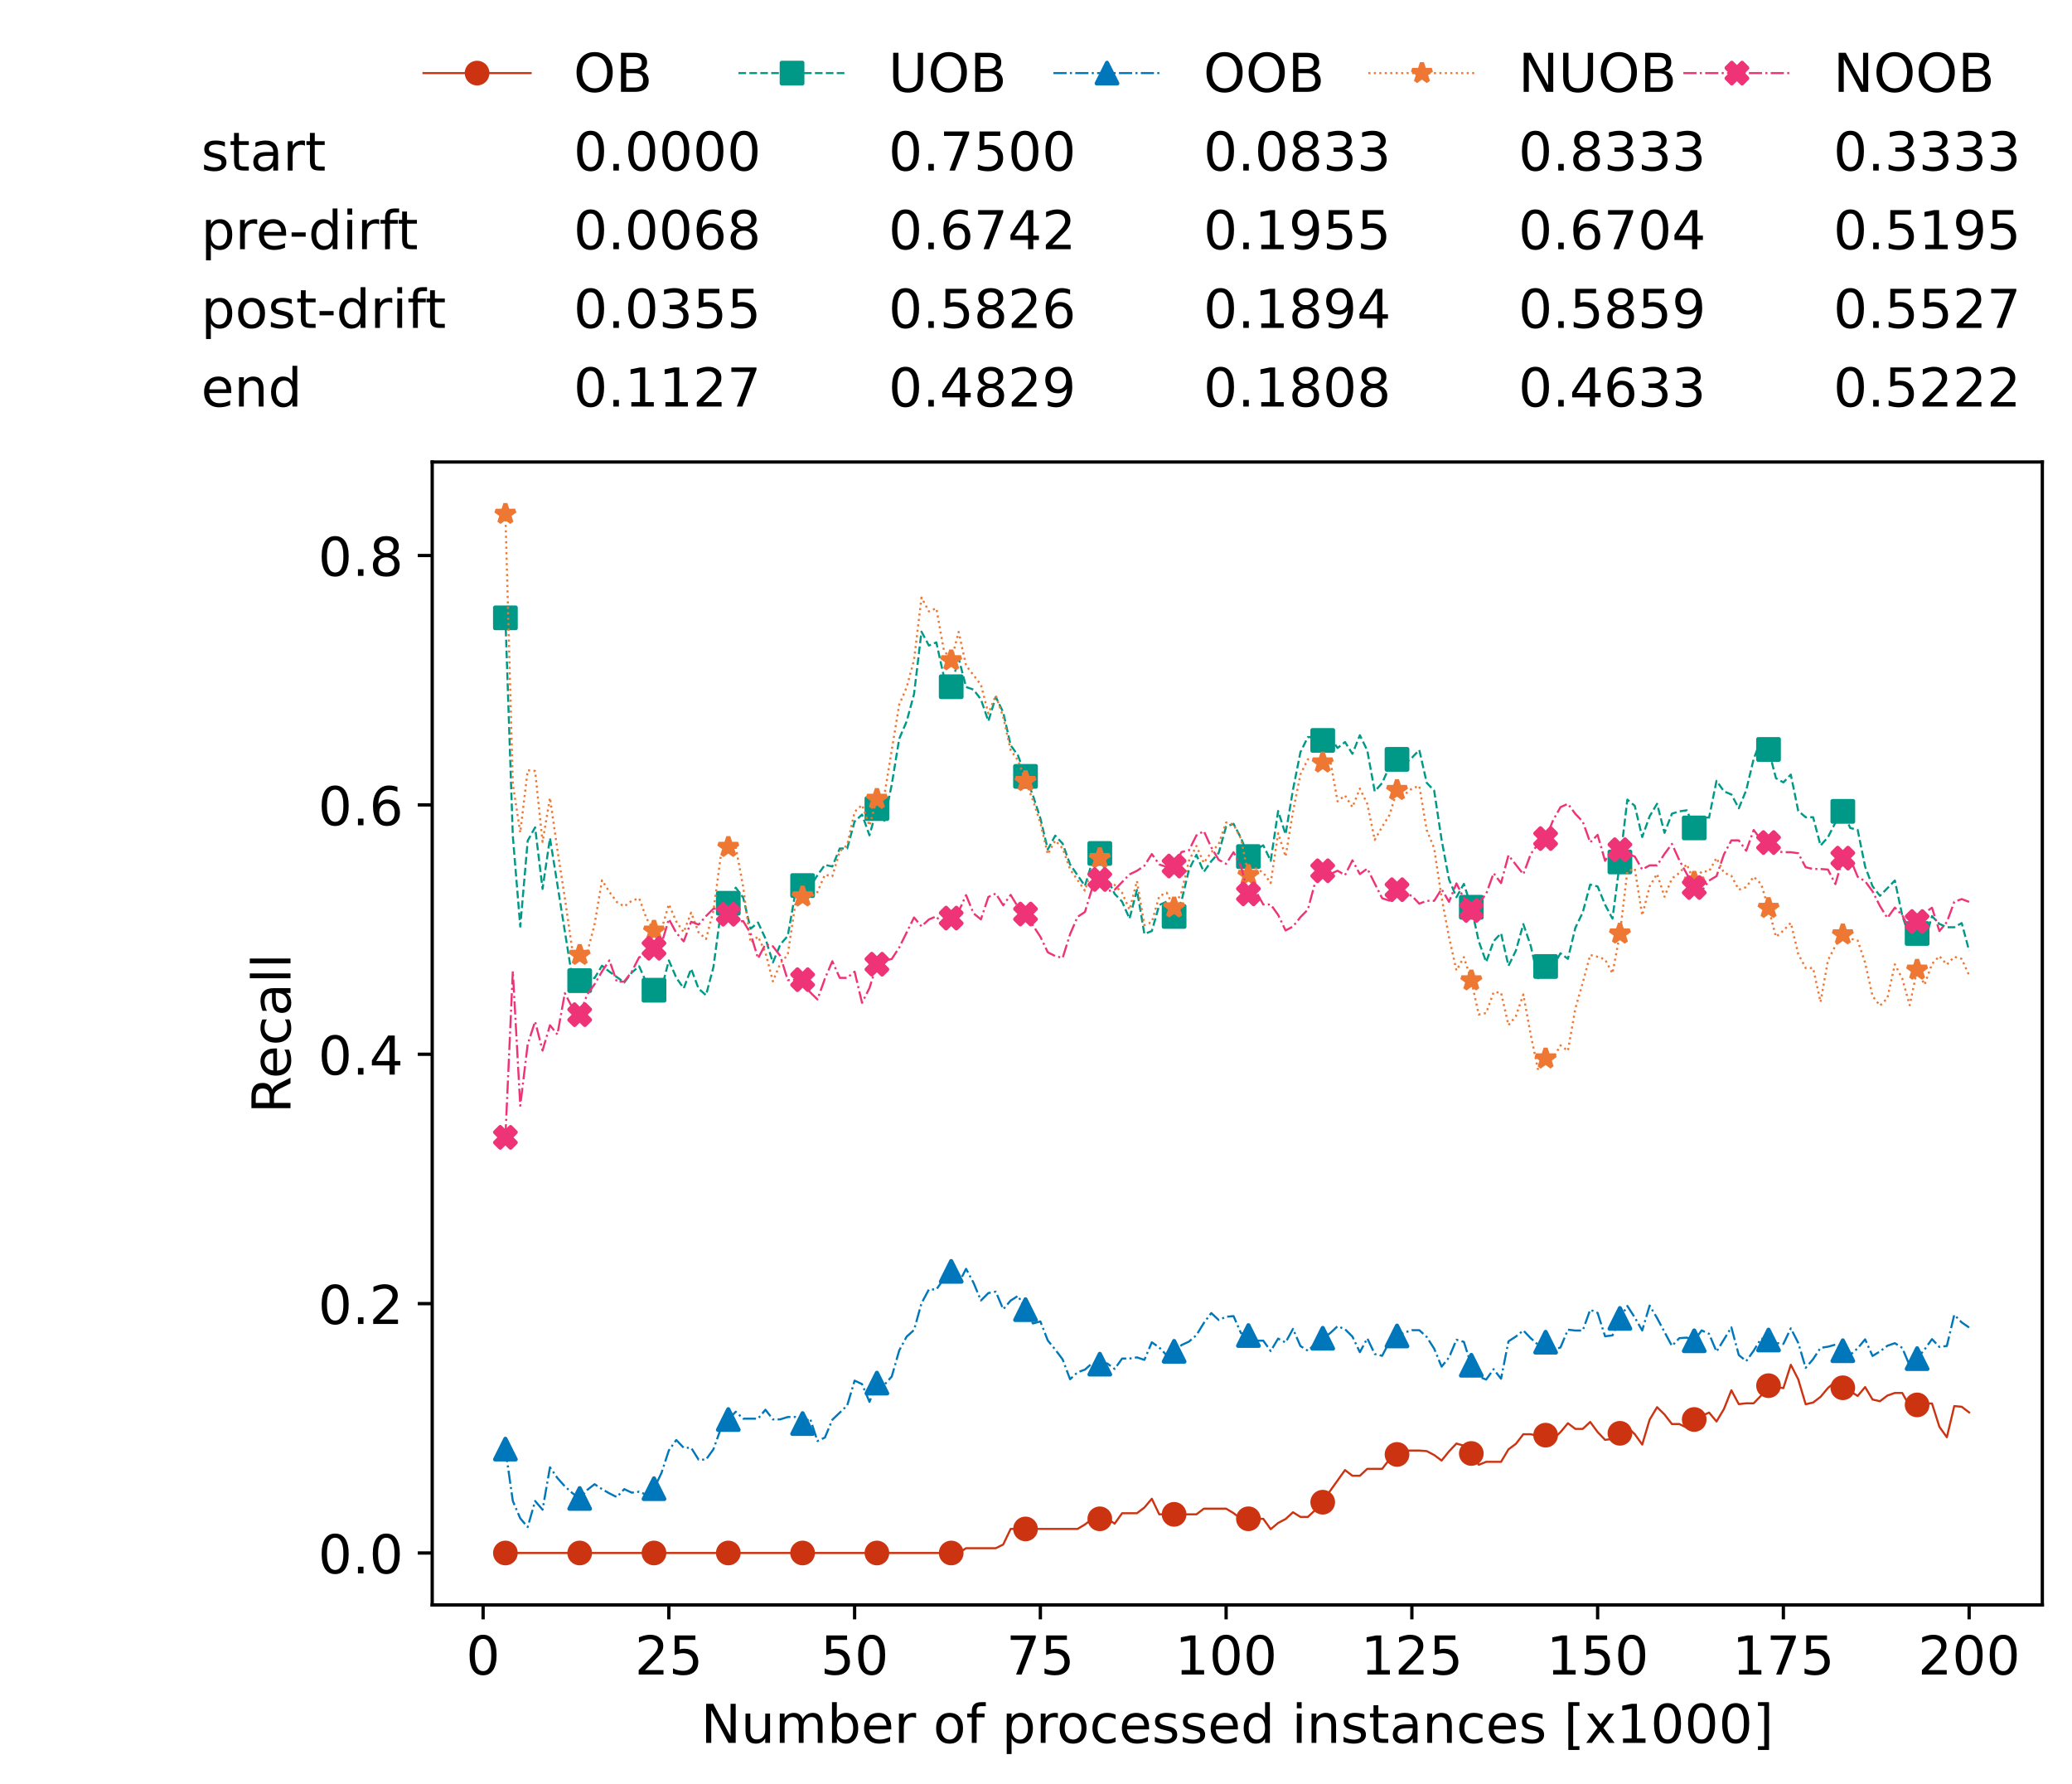 <?xml version="1.0" encoding="utf-8" standalone="no"?>
<!DOCTYPE svg PUBLIC "-//W3C//DTD SVG 1.1//EN"
  "http://www.w3.org/Graphics/SVG/1.1/DTD/svg11.dtd">
<!-- Created with matplotlib (https://matplotlib.org/) -->
<svg height="432.615pt" version="1.1" viewBox="0 0 502.65 432.615" width="502.65pt" xmlns="http://www.w3.org/2000/svg" xmlns:xlink="http://www.w3.org/1999/xlink">
 <defs>
  <style type="text/css">*{stroke-linecap:butt;stroke-linejoin:round;}</style>
 </defs>
 <g id="figure_1">
  <g id="patch_1">
   <path d="M 0 432.615 
L 502.65 432.615 
L 502.65 0 
L 0 0 
z
" style="fill:#ffffff;"/>
  </g>
  <g id="axes_1">
   <g id="patch_2">
    <path d="M 104.85 389.252 
L 495.45 389.252 
L 495.45 112.052 
L 104.85 112.052 
z
" style="fill:#ffffff;"/>
   </g>
   <g id="matplotlib.axis_1">
    <g id="xtick_1">
     <g id="line2d_1">
      <defs>
       <path d="M 0 0 
L 0 3.5 
" id="m14d713d3f7" style="stroke:#000000;stroke-width:0.8;"/>
      </defs>
      <g>
       <use style="stroke:#000000;stroke-width:0.8;" x="117.197" xlink:href="#m14d713d3f7" y="389.252"/>
      </g>
     </g>
     <g id="text_1">
      <!-- 0 -->
      <g transform="translate(113.061 406.13)scale(0.13 -0.13)">
       <defs>
        <path d="M 31.781 66.406 
Q 24.172 66.406 20.328 58.906 
Q 16.5 51.422 16.5 36.375 
Q 16.5 21.391 20.328 13.891 
Q 24.172 6.391 31.781 6.391 
Q 39.453 6.391 43.281 13.891 
Q 47.125 21.391 47.125 36.375 
Q 47.125 51.422 43.281 58.906 
Q 39.453 66.406 31.781 66.406 
z
M 31.781 74.219 
Q 44.047 74.219 50.516 64.516 
Q 56.984 54.828 56.984 36.375 
Q 56.984 17.969 50.516 8.266 
Q 44.047 -1.422 31.781 -1.422 
Q 19.531 -1.422 13.062 8.266 
Q 6.594 17.969 6.594 36.375 
Q 6.594 54.828 13.062 64.516 
Q 19.531 74.219 31.781 74.219 
z
" id="DejaVuSans-48"/>
       </defs>
       <use xlink:href="#DejaVuSans-48"/>
      </g>
     </g>
    </g>
    <g id="xtick_2">
     <g id="line2d_2">
      <g>
       <use style="stroke:#000000;stroke-width:0.8;" x="162.259" xlink:href="#m14d713d3f7" y="389.252"/>
      </g>
     </g>
     <g id="text_2">
      <!-- 25 -->
      <g transform="translate(153.988 406.13)scale(0.13 -0.13)">
       <defs>
        <path d="M 19.188 8.297 
L 53.609 8.297 
L 53.609 0 
L 7.328 0 
L 7.328 8.297 
Q 12.938 14.109 22.625 23.891 
Q 32.328 33.688 34.812 36.531 
Q 39.547 41.844 41.422 45.531 
Q 43.312 49.219 43.312 52.781 
Q 43.312 58.594 39.234 62.25 
Q 35.156 65.922 28.609 65.922 
Q 23.969 65.922 18.812 64.312 
Q 13.672 62.703 7.812 59.422 
L 7.812 69.391 
Q 13.766 71.781 18.938 73 
Q 24.125 74.219 28.422 74.219 
Q 39.75 74.219 46.484 68.547 
Q 53.219 62.891 53.219 53.422 
Q 53.219 48.922 51.531 44.891 
Q 49.859 40.875 45.406 35.406 
Q 44.188 33.984 37.641 27.219 
Q 31.109 20.453 19.188 8.297 
z
" id="DejaVuSans-50"/>
        <path d="M 10.797 72.906 
L 49.516 72.906 
L 49.516 64.594 
L 19.828 64.594 
L 19.828 46.734 
Q 21.969 47.469 24.109 47.828 
Q 26.266 48.188 28.422 48.188 
Q 40.625 48.188 47.75 41.5 
Q 54.891 34.812 54.891 23.391 
Q 54.891 11.625 47.562 5.094 
Q 40.234 -1.422 26.906 -1.422 
Q 22.312 -1.422 17.547 -0.641 
Q 12.797 0.141 7.719 1.703 
L 7.719 11.625 
Q 12.109 9.234 16.797 8.062 
Q 21.484 6.891 26.703 6.891 
Q 35.156 6.891 40.078 11.328 
Q 45.016 15.766 45.016 23.391 
Q 45.016 31 40.078 35.438 
Q 35.156 39.891 26.703 39.891 
Q 22.75 39.891 18.812 39.016 
Q 14.891 38.141 10.797 36.281 
z
" id="DejaVuSans-53"/>
       </defs>
       <use xlink:href="#DejaVuSans-50"/>
       <use x="63.623" xlink:href="#DejaVuSans-53"/>
      </g>
     </g>
    </g>
    <g id="xtick_3">
     <g id="line2d_3">
      <g>
       <use style="stroke:#000000;stroke-width:0.8;" x="207.322" xlink:href="#m14d713d3f7" y="389.252"/>
      </g>
     </g>
     <g id="text_3">
      <!-- 50 -->
      <g transform="translate(199.05 406.13)scale(0.13 -0.13)">
       <use xlink:href="#DejaVuSans-53"/>
       <use x="63.623" xlink:href="#DejaVuSans-48"/>
      </g>
     </g>
    </g>
    <g id="xtick_4">
     <g id="line2d_4">
      <g>
       <use style="stroke:#000000;stroke-width:0.8;" x="252.384" xlink:href="#m14d713d3f7" y="389.252"/>
      </g>
     </g>
     <g id="text_4">
      <!-- 75 -->
      <g transform="translate(244.113 406.13)scale(0.13 -0.13)">
       <defs>
        <path d="M 8.203 72.906 
L 55.078 72.906 
L 55.078 68.703 
L 28.609 0 
L 18.312 0 
L 43.219 64.594 
L 8.203 64.594 
z
" id="DejaVuSans-55"/>
       </defs>
       <use xlink:href="#DejaVuSans-55"/>
       <use x="63.623" xlink:href="#DejaVuSans-53"/>
      </g>
     </g>
    </g>
    <g id="xtick_5">
     <g id="line2d_5">
      <g>
       <use style="stroke:#000000;stroke-width:0.8;" x="297.446" xlink:href="#m14d713d3f7" y="389.252"/>
      </g>
     </g>
     <g id="text_5">
      <!-- 100 -->
      <g transform="translate(285.039 406.13)scale(0.13 -0.13)">
       <defs>
        <path d="M 12.406 8.297 
L 28.516 8.297 
L 28.516 63.922 
L 10.984 60.406 
L 10.984 69.391 
L 28.422 72.906 
L 38.281 72.906 
L 38.281 8.297 
L 54.391 8.297 
L 54.391 0 
L 12.406 0 
z
" id="DejaVuSans-49"/>
       </defs>
       <use xlink:href="#DejaVuSans-49"/>
       <use x="63.623" xlink:href="#DejaVuSans-48"/>
       <use x="127.246" xlink:href="#DejaVuSans-48"/>
      </g>
     </g>
    </g>
    <g id="xtick_6">
     <g id="line2d_6">
      <g>
       <use style="stroke:#000000;stroke-width:0.8;" x="342.509" xlink:href="#m14d713d3f7" y="389.252"/>
      </g>
     </g>
     <g id="text_6">
      <!-- 125 -->
      <g transform="translate(330.102 406.13)scale(0.13 -0.13)">
       <use xlink:href="#DejaVuSans-49"/>
       <use x="63.623" xlink:href="#DejaVuSans-50"/>
       <use x="127.246" xlink:href="#DejaVuSans-53"/>
      </g>
     </g>
    </g>
    <g id="xtick_7">
     <g id="line2d_7">
      <g>
       <use style="stroke:#000000;stroke-width:0.8;" x="387.571" xlink:href="#m14d713d3f7" y="389.252"/>
      </g>
     </g>
     <g id="text_7">
      <!-- 150 -->
      <g transform="translate(375.164 406.13)scale(0.13 -0.13)">
       <use xlink:href="#DejaVuSans-49"/>
       <use x="63.623" xlink:href="#DejaVuSans-53"/>
       <use x="127.246" xlink:href="#DejaVuSans-48"/>
      </g>
     </g>
    </g>
    <g id="xtick_8">
     <g id="line2d_8">
      <g>
       <use style="stroke:#000000;stroke-width:0.8;" x="432.633" xlink:href="#m14d713d3f7" y="389.252"/>
      </g>
     </g>
     <g id="text_8">
      <!-- 175 -->
      <g transform="translate(420.226 406.13)scale(0.13 -0.13)">
       <use xlink:href="#DejaVuSans-49"/>
       <use x="63.623" xlink:href="#DejaVuSans-55"/>
       <use x="127.246" xlink:href="#DejaVuSans-53"/>
      </g>
     </g>
    </g>
    <g id="xtick_9">
     <g id="line2d_9">
      <g>
       <use style="stroke:#000000;stroke-width:0.8;" x="477.695" xlink:href="#m14d713d3f7" y="389.252"/>
      </g>
     </g>
     <g id="text_9">
      <!-- 200 -->
      <g transform="translate(465.289 406.13)scale(0.13 -0.13)">
       <use xlink:href="#DejaVuSans-50"/>
       <use x="63.623" xlink:href="#DejaVuSans-48"/>
       <use x="127.246" xlink:href="#DejaVuSans-48"/>
      </g>
     </g>
    </g>
    <g id="text_10">
     <!-- Number of processed instances [x1000] -->
     <g transform="translate(170.025 422.711)scale(0.13 -0.13)">
      <defs>
       <path d="M 9.812 72.906 
L 23.094 72.906 
L 55.422 11.922 
L 55.422 72.906 
L 64.984 72.906 
L 64.984 0 
L 51.703 0 
L 19.391 60.984 
L 19.391 0 
L 9.812 0 
z
" id="DejaVuSans-78"/>
       <path d="M 8.5 21.578 
L 8.5 54.688 
L 17.484 54.688 
L 17.484 21.922 
Q 17.484 14.156 20.5 10.266 
Q 23.531 6.391 29.594 6.391 
Q 36.859 6.391 41.078 11.031 
Q 45.312 15.672 45.312 23.688 
L 45.312 54.688 
L 54.297 54.688 
L 54.297 0 
L 45.312 0 
L 45.312 8.406 
Q 42.047 3.422 37.719 1 
Q 33.406 -1.422 27.688 -1.422 
Q 18.266 -1.422 13.375 4.438 
Q 8.5 10.297 8.5 21.578 
z
M 31.109 56 
z
" id="DejaVuSans-117"/>
       <path d="M 52 44.188 
Q 55.375 50.25 60.062 53.125 
Q 64.75 56 71.094 56 
Q 79.641 56 84.281 50.016 
Q 88.922 44.047 88.922 33.016 
L 88.922 0 
L 79.891 0 
L 79.891 32.719 
Q 79.891 40.578 77.094 44.375 
Q 74.312 48.188 68.609 48.188 
Q 61.625 48.188 57.562 43.547 
Q 53.516 38.922 53.516 30.906 
L 53.516 0 
L 44.484 0 
L 44.484 32.719 
Q 44.484 40.625 41.703 44.406 
Q 38.922 48.188 33.109 48.188 
Q 26.219 48.188 22.156 43.531 
Q 18.109 38.875 18.109 30.906 
L 18.109 0 
L 9.078 0 
L 9.078 54.688 
L 18.109 54.688 
L 18.109 46.188 
Q 21.188 51.219 25.484 53.609 
Q 29.781 56 35.688 56 
Q 41.656 56 45.828 52.969 
Q 50 49.953 52 44.188 
z
" id="DejaVuSans-109"/>
       <path d="M 48.688 27.297 
Q 48.688 37.203 44.609 42.844 
Q 40.531 48.484 33.406 48.484 
Q 26.266 48.484 22.188 42.844 
Q 18.109 37.203 18.109 27.297 
Q 18.109 17.391 22.188 11.75 
Q 26.266 6.109 33.406 6.109 
Q 40.531 6.109 44.609 11.75 
Q 48.688 17.391 48.688 27.297 
z
M 18.109 46.391 
Q 20.953 51.266 25.266 53.625 
Q 29.594 56 35.594 56 
Q 45.562 56 51.781 48.094 
Q 58.016 40.188 58.016 27.297 
Q 58.016 14.406 51.781 6.484 
Q 45.562 -1.422 35.594 -1.422 
Q 29.594 -1.422 25.266 0.953 
Q 20.953 3.328 18.109 8.203 
L 18.109 0 
L 9.078 0 
L 9.078 75.984 
L 18.109 75.984 
z
" id="DejaVuSans-98"/>
       <path d="M 56.203 29.594 
L 56.203 25.203 
L 14.891 25.203 
Q 15.484 15.922 20.484 11.062 
Q 25.484 6.203 34.422 6.203 
Q 39.594 6.203 44.453 7.469 
Q 49.312 8.734 54.109 11.281 
L 54.109 2.781 
Q 49.266 0.734 44.188 -0.344 
Q 39.109 -1.422 33.891 -1.422 
Q 20.797 -1.422 13.156 6.188 
Q 5.516 13.812 5.516 26.812 
Q 5.516 40.234 12.766 48.109 
Q 20.016 56 32.328 56 
Q 43.359 56 49.781 48.891 
Q 56.203 41.797 56.203 29.594 
z
M 47.219 32.234 
Q 47.125 39.594 43.094 43.984 
Q 39.062 48.391 32.422 48.391 
Q 24.906 48.391 20.391 44.141 
Q 15.875 39.891 15.188 32.172 
z
" id="DejaVuSans-101"/>
       <path d="M 41.109 46.297 
Q 39.594 47.172 37.812 47.578 
Q 36.031 48 33.891 48 
Q 26.266 48 22.188 43.047 
Q 18.109 38.094 18.109 28.812 
L 18.109 0 
L 9.078 0 
L 9.078 54.688 
L 18.109 54.688 
L 18.109 46.188 
Q 20.953 51.172 25.484 53.578 
Q 30.031 56 36.531 56 
Q 37.453 56 38.578 55.875 
Q 39.703 55.766 41.062 55.516 
z
" id="DejaVuSans-114"/>
       <path id="DejaVuSans-32"/>
       <path d="M 30.609 48.391 
Q 23.391 48.391 19.188 42.75 
Q 14.984 37.109 14.984 27.297 
Q 14.984 17.484 19.156 11.844 
Q 23.344 6.203 30.609 6.203 
Q 37.797 6.203 41.984 11.859 
Q 46.188 17.531 46.188 27.297 
Q 46.188 37.016 41.984 42.703 
Q 37.797 48.391 30.609 48.391 
z
M 30.609 56 
Q 42.328 56 49.016 48.375 
Q 55.719 40.766 55.719 27.297 
Q 55.719 13.875 49.016 6.219 
Q 42.328 -1.422 30.609 -1.422 
Q 18.844 -1.422 12.172 6.219 
Q 5.516 13.875 5.516 27.297 
Q 5.516 40.766 12.172 48.375 
Q 18.844 56 30.609 56 
z
" id="DejaVuSans-111"/>
       <path d="M 37.109 75.984 
L 37.109 68.5 
L 28.516 68.5 
Q 23.688 68.5 21.797 66.547 
Q 19.922 64.594 19.922 59.516 
L 19.922 54.688 
L 34.719 54.688 
L 34.719 47.703 
L 19.922 47.703 
L 19.922 0 
L 10.891 0 
L 10.891 47.703 
L 2.297 47.703 
L 2.297 54.688 
L 10.891 54.688 
L 10.891 58.5 
Q 10.891 67.625 15.141 71.797 
Q 19.391 75.984 28.609 75.984 
z
" id="DejaVuSans-102"/>
       <path d="M 18.109 8.203 
L 18.109 -20.797 
L 9.078 -20.797 
L 9.078 54.688 
L 18.109 54.688 
L 18.109 46.391 
Q 20.953 51.266 25.266 53.625 
Q 29.594 56 35.594 56 
Q 45.562 56 51.781 48.094 
Q 58.016 40.188 58.016 27.297 
Q 58.016 14.406 51.781 6.484 
Q 45.562 -1.422 35.594 -1.422 
Q 29.594 -1.422 25.266 0.953 
Q 20.953 3.328 18.109 8.203 
z
M 48.688 27.297 
Q 48.688 37.203 44.609 42.844 
Q 40.531 48.484 33.406 48.484 
Q 26.266 48.484 22.188 42.844 
Q 18.109 37.203 18.109 27.297 
Q 18.109 17.391 22.188 11.75 
Q 26.266 6.109 33.406 6.109 
Q 40.531 6.109 44.609 11.75 
Q 48.688 17.391 48.688 27.297 
z
" id="DejaVuSans-112"/>
       <path d="M 48.781 52.594 
L 48.781 44.188 
Q 44.969 46.297 41.141 47.344 
Q 37.312 48.391 33.406 48.391 
Q 24.656 48.391 19.812 42.844 
Q 14.984 37.312 14.984 27.297 
Q 14.984 17.281 19.812 11.734 
Q 24.656 6.203 33.406 6.203 
Q 37.312 6.203 41.141 7.25 
Q 44.969 8.297 48.781 10.406 
L 48.781 2.094 
Q 45.016 0.344 40.984 -0.531 
Q 36.969 -1.422 32.422 -1.422 
Q 20.062 -1.422 12.781 6.344 
Q 5.516 14.109 5.516 27.297 
Q 5.516 40.672 12.859 48.328 
Q 20.219 56 33.016 56 
Q 37.156 56 41.109 55.141 
Q 45.062 54.297 48.781 52.594 
z
" id="DejaVuSans-99"/>
       <path d="M 44.281 53.078 
L 44.281 44.578 
Q 40.484 46.531 36.375 47.5 
Q 32.281 48.484 27.875 48.484 
Q 21.188 48.484 17.844 46.438 
Q 14.5 44.391 14.5 40.281 
Q 14.5 37.156 16.891 35.375 
Q 19.281 33.594 26.516 31.984 
L 29.594 31.297 
Q 39.156 29.25 43.188 25.516 
Q 47.219 21.781 47.219 15.094 
Q 47.219 7.469 41.188 3.016 
Q 35.156 -1.422 24.609 -1.422 
Q 20.219 -1.422 15.453 -0.562 
Q 10.688 0.297 5.422 2 
L 5.422 11.281 
Q 10.406 8.688 15.234 7.391 
Q 20.062 6.109 24.812 6.109 
Q 31.156 6.109 34.562 8.281 
Q 37.984 10.453 37.984 14.406 
Q 37.984 18.062 35.516 20.016 
Q 33.062 21.969 24.703 23.781 
L 21.578 24.516 
Q 13.234 26.266 9.516 29.906 
Q 5.812 33.547 5.812 39.891 
Q 5.812 47.609 11.281 51.797 
Q 16.75 56 26.812 56 
Q 31.781 56 36.172 55.266 
Q 40.578 54.547 44.281 53.078 
z
" id="DejaVuSans-115"/>
       <path d="M 45.406 46.391 
L 45.406 75.984 
L 54.391 75.984 
L 54.391 0 
L 45.406 0 
L 45.406 8.203 
Q 42.578 3.328 38.25 0.953 
Q 33.938 -1.422 27.875 -1.422 
Q 17.969 -1.422 11.734 6.484 
Q 5.516 14.406 5.516 27.297 
Q 5.516 40.188 11.734 48.094 
Q 17.969 56 27.875 56 
Q 33.938 56 38.25 53.625 
Q 42.578 51.266 45.406 46.391 
z
M 14.797 27.297 
Q 14.797 17.391 18.875 11.75 
Q 22.953 6.109 30.078 6.109 
Q 37.203 6.109 41.297 11.75 
Q 45.406 17.391 45.406 27.297 
Q 45.406 37.203 41.297 42.844 
Q 37.203 48.484 30.078 48.484 
Q 22.953 48.484 18.875 42.844 
Q 14.797 37.203 14.797 27.297 
z
" id="DejaVuSans-100"/>
       <path d="M 9.422 54.688 
L 18.406 54.688 
L 18.406 0 
L 9.422 0 
z
M 9.422 75.984 
L 18.406 75.984 
L 18.406 64.594 
L 9.422 64.594 
z
" id="DejaVuSans-105"/>
       <path d="M 54.891 33.016 
L 54.891 0 
L 45.906 0 
L 45.906 32.719 
Q 45.906 40.484 42.875 44.328 
Q 39.844 48.188 33.797 48.188 
Q 26.516 48.188 22.312 43.547 
Q 18.109 38.922 18.109 30.906 
L 18.109 0 
L 9.078 0 
L 9.078 54.688 
L 18.109 54.688 
L 18.109 46.188 
Q 21.344 51.125 25.703 53.562 
Q 30.078 56 35.797 56 
Q 45.219 56 50.047 50.172 
Q 54.891 44.344 54.891 33.016 
z
" id="DejaVuSans-110"/>
       <path d="M 18.312 70.219 
L 18.312 54.688 
L 36.812 54.688 
L 36.812 47.703 
L 18.312 47.703 
L 18.312 18.016 
Q 18.312 11.328 20.141 9.422 
Q 21.969 7.516 27.594 7.516 
L 36.812 7.516 
L 36.812 0 
L 27.594 0 
Q 17.188 0 13.234 3.875 
Q 9.281 7.766 9.281 18.016 
L 9.281 47.703 
L 2.688 47.703 
L 2.688 54.688 
L 9.281 54.688 
L 9.281 70.219 
z
" id="DejaVuSans-116"/>
       <path d="M 34.281 27.484 
Q 23.391 27.484 19.188 25 
Q 14.984 22.516 14.984 16.5 
Q 14.984 11.719 18.141 8.906 
Q 21.297 6.109 26.703 6.109 
Q 34.188 6.109 38.703 11.406 
Q 43.219 16.703 43.219 25.484 
L 43.219 27.484 
z
M 52.203 31.203 
L 52.203 0 
L 43.219 0 
L 43.219 8.297 
Q 40.141 3.328 35.547 0.953 
Q 30.953 -1.422 24.312 -1.422 
Q 15.922 -1.422 10.953 3.297 
Q 6 8.016 6 15.922 
Q 6 25.141 12.172 29.828 
Q 18.359 34.516 30.609 34.516 
L 43.219 34.516 
L 43.219 35.406 
Q 43.219 41.609 39.141 45 
Q 35.062 48.391 27.688 48.391 
Q 23 48.391 18.547 47.266 
Q 14.109 46.141 10.016 43.891 
L 10.016 52.203 
Q 14.938 54.109 19.578 55.047 
Q 24.219 56 28.609 56 
Q 40.484 56 46.344 49.844 
Q 52.203 43.703 52.203 31.203 
z
" id="DejaVuSans-97"/>
       <path d="M 8.594 75.984 
L 29.297 75.984 
L 29.297 69 
L 17.578 69 
L 17.578 -6.203 
L 29.297 -6.203 
L 29.297 -13.188 
L 8.594 -13.188 
z
" id="DejaVuSans-91"/>
       <path d="M 54.891 54.688 
L 35.109 28.078 
L 55.906 0 
L 45.312 0 
L 29.391 21.484 
L 13.484 0 
L 2.875 0 
L 24.125 28.609 
L 4.688 54.688 
L 15.281 54.688 
L 29.781 35.203 
L 44.281 54.688 
z
" id="DejaVuSans-120"/>
       <path d="M 30.422 75.984 
L 30.422 -13.188 
L 9.719 -13.188 
L 9.719 -6.203 
L 21.391 -6.203 
L 21.391 69 
L 9.719 69 
L 9.719 75.984 
z
" id="DejaVuSans-93"/>
      </defs>
      <use xlink:href="#DejaVuSans-78"/>
      <use x="74.805" xlink:href="#DejaVuSans-117"/>
      <use x="138.184" xlink:href="#DejaVuSans-109"/>
      <use x="235.596" xlink:href="#DejaVuSans-98"/>
      <use x="299.072" xlink:href="#DejaVuSans-101"/>
      <use x="360.596" xlink:href="#DejaVuSans-114"/>
      <use x="401.709" xlink:href="#DejaVuSans-32"/>
      <use x="433.496" xlink:href="#DejaVuSans-111"/>
      <use x="494.678" xlink:href="#DejaVuSans-102"/>
      <use x="529.883" xlink:href="#DejaVuSans-32"/>
      <use x="561.67" xlink:href="#DejaVuSans-112"/>
      <use x="625.146" xlink:href="#DejaVuSans-114"/>
      <use x="664.01" xlink:href="#DejaVuSans-111"/>
      <use x="725.191" xlink:href="#DejaVuSans-99"/>
      <use x="780.172" xlink:href="#DejaVuSans-101"/>
      <use x="841.695" xlink:href="#DejaVuSans-115"/>
      <use x="893.795" xlink:href="#DejaVuSans-115"/>
      <use x="945.895" xlink:href="#DejaVuSans-101"/>
      <use x="1007.418" xlink:href="#DejaVuSans-100"/>
      <use x="1070.895" xlink:href="#DejaVuSans-32"/>
      <use x="1102.682" xlink:href="#DejaVuSans-105"/>
      <use x="1130.465" xlink:href="#DejaVuSans-110"/>
      <use x="1193.844" xlink:href="#DejaVuSans-115"/>
      <use x="1245.943" xlink:href="#DejaVuSans-116"/>
      <use x="1285.152" xlink:href="#DejaVuSans-97"/>
      <use x="1346.432" xlink:href="#DejaVuSans-110"/>
      <use x="1409.811" xlink:href="#DejaVuSans-99"/>
      <use x="1464.791" xlink:href="#DejaVuSans-101"/>
      <use x="1526.314" xlink:href="#DejaVuSans-115"/>
      <use x="1578.414" xlink:href="#DejaVuSans-32"/>
      <use x="1610.201" xlink:href="#DejaVuSans-91"/>
      <use x="1649.215" xlink:href="#DejaVuSans-120"/>
      <use x="1708.395" xlink:href="#DejaVuSans-49"/>
      <use x="1772.018" xlink:href="#DejaVuSans-48"/>
      <use x="1835.641" xlink:href="#DejaVuSans-48"/>
      <use x="1899.264" xlink:href="#DejaVuSans-48"/>
      <use x="1962.887" xlink:href="#DejaVuSans-93"/>
     </g>
    </g>
   </g>
   <g id="matplotlib.axis_2">
    <g id="ytick_1">
     <g id="line2d_10">
      <defs>
       <path d="M 0 0 
L -3.5 0 
" id="m418c4120b6" style="stroke:#000000;stroke-width:0.8;"/>
      </defs>
      <g>
       <use style="stroke:#000000;stroke-width:0.8;" x="104.85" xlink:href="#m418c4120b6" y="376.652"/>
      </g>
     </g>
     <g id="text_11">
      <!-- 0.0 -->
      <g transform="translate(77.176 381.591)scale(0.13 -0.13)">
       <defs>
        <path d="M 10.688 12.406 
L 21 12.406 
L 21 0 
L 10.688 0 
z
" id="DejaVuSans-46"/>
       </defs>
       <use xlink:href="#DejaVuSans-48"/>
       <use x="63.623" xlink:href="#DejaVuSans-46"/>
       <use x="95.41" xlink:href="#DejaVuSans-48"/>
      </g>
     </g>
    </g>
    <g id="ytick_2">
     <g id="line2d_11">
      <g>
       <use style="stroke:#000000;stroke-width:0.8;" x="104.85" xlink:href="#m418c4120b6" y="316.172"/>
      </g>
     </g>
     <g id="text_12">
      <!-- 0.2 -->
      <g transform="translate(77.176 321.111)scale(0.13 -0.13)">
       <use xlink:href="#DejaVuSans-48"/>
       <use x="63.623" xlink:href="#DejaVuSans-46"/>
       <use x="95.41" xlink:href="#DejaVuSans-50"/>
      </g>
     </g>
    </g>
    <g id="ytick_3">
     <g id="line2d_12">
      <g>
       <use style="stroke:#000000;stroke-width:0.8;" x="104.85" xlink:href="#m418c4120b6" y="255.692"/>
      </g>
     </g>
     <g id="text_13">
      <!-- 0.4 -->
      <g transform="translate(77.176 260.631)scale(0.13 -0.13)">
       <defs>
        <path d="M 37.797 64.312 
L 12.891 25.391 
L 37.797 25.391 
z
M 35.203 72.906 
L 47.609 72.906 
L 47.609 25.391 
L 58.016 25.391 
L 58.016 17.188 
L 47.609 17.188 
L 47.609 0 
L 37.797 0 
L 37.797 17.188 
L 4.891 17.188 
L 4.891 26.703 
z
" id="DejaVuSans-52"/>
       </defs>
       <use xlink:href="#DejaVuSans-48"/>
       <use x="63.623" xlink:href="#DejaVuSans-46"/>
       <use x="95.41" xlink:href="#DejaVuSans-52"/>
      </g>
     </g>
    </g>
    <g id="ytick_4">
     <g id="line2d_13">
      <g>
       <use style="stroke:#000000;stroke-width:0.8;" x="104.85" xlink:href="#m418c4120b6" y="195.212"/>
      </g>
     </g>
     <g id="text_14">
      <!-- 0.6 -->
      <g transform="translate(77.176 200.151)scale(0.13 -0.13)">
       <defs>
        <path d="M 33.016 40.375 
Q 26.375 40.375 22.484 35.828 
Q 18.609 31.297 18.609 23.391 
Q 18.609 15.531 22.484 10.953 
Q 26.375 6.391 33.016 6.391 
Q 39.656 6.391 43.531 10.953 
Q 47.406 15.531 47.406 23.391 
Q 47.406 31.297 43.531 35.828 
Q 39.656 40.375 33.016 40.375 
z
M 52.594 71.297 
L 52.594 62.312 
Q 48.875 64.062 45.094 64.984 
Q 41.312 65.922 37.594 65.922 
Q 27.828 65.922 22.672 59.328 
Q 17.531 52.734 16.797 39.406 
Q 19.672 43.656 24.016 45.922 
Q 28.375 48.188 33.594 48.188 
Q 44.578 48.188 50.953 41.516 
Q 57.328 34.859 57.328 23.391 
Q 57.328 12.156 50.688 5.359 
Q 44.047 -1.422 33.016 -1.422 
Q 20.359 -1.422 13.672 8.266 
Q 6.984 17.969 6.984 36.375 
Q 6.984 53.656 15.188 63.938 
Q 23.391 74.219 37.203 74.219 
Q 40.922 74.219 44.703 73.484 
Q 48.484 72.75 52.594 71.297 
z
" id="DejaVuSans-54"/>
       </defs>
       <use xlink:href="#DejaVuSans-48"/>
       <use x="63.623" xlink:href="#DejaVuSans-46"/>
       <use x="95.41" xlink:href="#DejaVuSans-54"/>
      </g>
     </g>
    </g>
    <g id="ytick_5">
     <g id="line2d_14">
      <g>
       <use style="stroke:#000000;stroke-width:0.8;" x="104.85" xlink:href="#m418c4120b6" y="134.732"/>
      </g>
     </g>
     <g id="text_15">
      <!-- 0.8 -->
      <g transform="translate(77.176 139.671)scale(0.13 -0.13)">
       <defs>
        <path d="M 31.781 34.625 
Q 24.75 34.625 20.719 30.859 
Q 16.703 27.094 16.703 20.516 
Q 16.703 13.922 20.719 10.156 
Q 24.75 6.391 31.781 6.391 
Q 38.812 6.391 42.859 10.172 
Q 46.922 13.969 46.922 20.516 
Q 46.922 27.094 42.891 30.859 
Q 38.875 34.625 31.781 34.625 
z
M 21.922 38.812 
Q 15.578 40.375 12.031 44.719 
Q 8.5 49.078 8.5 55.328 
Q 8.5 64.062 14.719 69.141 
Q 20.953 74.219 31.781 74.219 
Q 42.672 74.219 48.875 69.141 
Q 55.078 64.062 55.078 55.328 
Q 55.078 49.078 51.531 44.719 
Q 48 40.375 41.703 38.812 
Q 48.828 37.156 52.797 32.312 
Q 56.781 27.484 56.781 20.516 
Q 56.781 9.906 50.312 4.234 
Q 43.844 -1.422 31.781 -1.422 
Q 19.734 -1.422 13.25 4.234 
Q 6.781 9.906 6.781 20.516 
Q 6.781 27.484 10.781 32.312 
Q 14.797 37.156 21.922 38.812 
z
M 18.312 54.391 
Q 18.312 48.734 21.844 45.562 
Q 25.391 42.391 31.781 42.391 
Q 38.141 42.391 41.719 45.562 
Q 45.312 48.734 45.312 54.391 
Q 45.312 60.062 41.719 63.234 
Q 38.141 66.406 31.781 66.406 
Q 25.391 66.406 21.844 63.234 
Q 18.312 60.062 18.312 54.391 
z
" id="DejaVuSans-56"/>
       </defs>
       <use xlink:href="#DejaVuSans-48"/>
       <use x="63.623" xlink:href="#DejaVuSans-46"/>
       <use x="95.41" xlink:href="#DejaVuSans-56"/>
      </g>
     </g>
    </g>
    <g id="text_16">
     <!-- Recall -->
     <g transform="translate(70.472 270.044)rotate(-90)scale(0.13 -0.13)">
      <defs>
       <path d="M 44.391 34.188 
Q 47.562 33.109 50.562 29.594 
Q 53.562 26.078 56.594 19.922 
L 66.609 0 
L 56 0 
L 46.688 18.703 
Q 43.062 26.031 39.672 28.422 
Q 36.281 30.812 30.422 30.812 
L 19.672 30.812 
L 19.672 0 
L 9.812 0 
L 9.812 72.906 
L 32.078 72.906 
Q 44.578 72.906 50.734 67.672 
Q 56.891 62.453 56.891 51.906 
Q 56.891 45.016 53.688 40.469 
Q 50.484 35.938 44.391 34.188 
z
M 19.672 64.797 
L 19.672 38.922 
L 32.078 38.922 
Q 39.203 38.922 42.844 42.219 
Q 46.484 45.516 46.484 51.906 
Q 46.484 58.297 42.844 61.547 
Q 39.203 64.797 32.078 64.797 
z
" id="DejaVuSans-82"/>
       <path d="M 9.422 75.984 
L 18.406 75.984 
L 18.406 0 
L 9.422 0 
z
" id="DejaVuSans-108"/>
      </defs>
      <use xlink:href="#DejaVuSans-82"/>
      <use x="64.982" xlink:href="#DejaVuSans-101"/>
      <use x="126.506" xlink:href="#DejaVuSans-99"/>
      <use x="181.486" xlink:href="#DejaVuSans-97"/>
      <use x="242.766" xlink:href="#DejaVuSans-108"/>
      <use x="270.549" xlink:href="#DejaVuSans-108"/>
     </g>
    </g>
   </g>
   <g id="line2d_15"/>
   <g id="line2d_16"/>
   <g id="line2d_17"/>
   <g id="line2d_18"/>
   <g id="line2d_19"/>
   <g id="line2d_20">
    <path clip-path="url(#p77828492ab)" d="M 122.605 376.652 
L 232.557 376.652 
L 234.359 375.489 
L 241.569 375.489 
L 243.372 374.599 
L 245.174 370.819 
L 261.396 370.819 
L 263.199 369.739 
L 265.001 368.365 
L 268.606 368.365 
L 270.409 369.528 
L 272.211 367.008 
L 275.816 367.008 
L 277.619 365.633 
L 279.421 363.499 
L 281.224 367.279 
L 290.236 367.279 
L 292.039 365.904 
L 297.446 365.904 
L 299.249 366.984 
L 301.051 368.359 
L 306.459 368.359 
L 308.261 370.879 
L 310.064 369.367 
L 311.866 368.422 
L 313.669 366.772 
L 315.471 367.906 
L 317.274 367.906 
L 319.076 366.226 
L 320.879 364.336 
L 322.681 361.587 
L 326.286 356.547 
L 328.089 357.922 
L 329.891 357.922 
L 331.694 356.242 
L 335.299 356.242 
L 337.101 353.916 
L 338.904 352.752 
L 340.706 351.807 
L 344.311 351.807 
L 346.114 351.945 
L 347.916 352.89 
L 349.719 354.234 
L 351.521 352 
L 353.324 350.11 
L 355.126 350.627 
L 356.928 352.517 
L 358.731 355.266 
L 360.533 354.546 
L 364.138 354.546 
L 365.941 351.522 
L 367.743 350.178 
L 369.546 347.852 
L 371.348 347.852 
L 373.151 348.288 
L 374.953 348.077 
L 376.756 349.022 
L 378.558 347.342 
L 380.361 345.182 
L 382.163 346.556 
L 383.966 346.556 
L 385.768 344.876 
L 387.571 347.32 
L 389.373 349.21 
L 391.176 348.999 
L 394.781 346.112 
L 396.583 347.84 
L 398.386 350.36 
L 400.188 344.312 
L 401.991 341.288 
L 403.793 343.052 
L 405.596 345.378 
L 407.398 345.378 
L 409.201 346.26 
L 411.003 344.275 
L 414.608 342.595 
L 416.411 344.755 
L 418.213 341.731 
L 420.016 337.195 
L 421.818 340.555 
L 423.621 340.345 
L 425.423 340.345 
L 427.226 338.479 
L 429.028 336.074 
L 432.633 336.675 
L 434.436 331.005 
L 436.238 334.533 
L 438.041 340.581 
L 439.843 340.161 
L 441.646 338.786 
L 443.448 336.626 
L 445.251 335.114 
L 447.053 336.584 
L 448.856 337.424 
L 450.658 338.57 
L 452.461 336.41 
L 454.263 339.434 
L 456.066 339.846 
L 457.868 338.471 
L 459.671 337.841 
L 461.473 337.841 
L 463.276 341.081 
L 466.881 340.389 
L 468.683 340.389 
L 470.485 346.059 
L 472.288 348.579 
L 474.09 341.019 
L 475.893 341.187 
L 477.695 342.561 
L 477.695 342.561 
" style="fill:none;stroke:#cc3311;stroke-linecap:square;stroke-width:0.5;"/>
    <defs>
     <path d="M 0 2.5 
C 0.663 2.5 1.299 2.237 1.768 1.768 
C 2.237 1.299 2.5 0.663 2.5 0 
C 2.5 -0.663 2.237 -1.299 1.768 -1.768 
C 1.299 -2.237 0.663 -2.5 0 -2.5 
C -0.663 -2.5 -1.299 -2.237 -1.768 -1.768 
C -2.237 -1.299 -2.5 -0.663 -2.5 0 
C -2.5 0.663 -2.237 1.299 -1.768 1.768 
C -1.299 2.237 -0.663 2.5 0 2.5 
z
" id="m2f3a1c72c6" style="stroke:#cc3311;"/>
    </defs>
    <g clip-path="url(#p77828492ab)">
     <use style="fill:#cc3311;stroke:#cc3311;" x="122.605" xlink:href="#m2f3a1c72c6" y="376.652"/>
     <use style="fill:#cc3311;stroke:#cc3311;" x="140.629" xlink:href="#m2f3a1c72c6" y="376.652"/>
     <use style="fill:#cc3311;stroke:#cc3311;" x="158.654" xlink:href="#m2f3a1c72c6" y="376.652"/>
     <use style="fill:#cc3311;stroke:#cc3311;" x="176.679" xlink:href="#m2f3a1c72c6" y="376.652"/>
     <use style="fill:#cc3311;stroke:#cc3311;" x="194.704" xlink:href="#m2f3a1c72c6" y="376.652"/>
     <use style="fill:#cc3311;stroke:#cc3311;" x="212.729" xlink:href="#m2f3a1c72c6" y="376.652"/>
     <use style="fill:#cc3311;stroke:#cc3311;" x="230.754" xlink:href="#m2f3a1c72c6" y="376.652"/>
     <use style="fill:#cc3311;stroke:#cc3311;" x="248.779" xlink:href="#m2f3a1c72c6" y="370.819"/>
     <use style="fill:#cc3311;stroke:#cc3311;" x="266.804" xlink:href="#m2f3a1c72c6" y="368.365"/>
     <use style="fill:#cc3311;stroke:#cc3311;" x="284.829" xlink:href="#m2f3a1c72c6" y="367.279"/>
     <use style="fill:#cc3311;stroke:#cc3311;" x="302.854" xlink:href="#m2f3a1c72c6" y="368.359"/>
     <use style="fill:#cc3311;stroke:#cc3311;" x="320.879" xlink:href="#m2f3a1c72c6" y="364.336"/>
     <use style="fill:#cc3311;stroke:#cc3311;" x="338.904" xlink:href="#m2f3a1c72c6" y="352.752"/>
     <use style="fill:#cc3311;stroke:#cc3311;" x="356.928" xlink:href="#m2f3a1c72c6" y="352.517"/>
     <use style="fill:#cc3311;stroke:#cc3311;" x="374.953" xlink:href="#m2f3a1c72c6" y="348.077"/>
     <use style="fill:#cc3311;stroke:#cc3311;" x="392.978" xlink:href="#m2f3a1c72c6" y="347.624"/>
     <use style="fill:#cc3311;stroke:#cc3311;" x="411.003" xlink:href="#m2f3a1c72c6" y="344.275"/>
     <use style="fill:#cc3311;stroke:#cc3311;" x="429.028" xlink:href="#m2f3a1c72c6" y="336.074"/>
     <use style="fill:#cc3311;stroke:#cc3311;" x="447.053" xlink:href="#m2f3a1c72c6" y="336.584"/>
     <use style="fill:#cc3311;stroke:#cc3311;" x="465.078" xlink:href="#m2f3a1c72c6" y="340.738"/>
    </g>
   </g>
   <g id="line2d_21"/>
   <g id="line2d_22"/>
   <g id="line2d_23"/>
   <g id="line2d_24"/>
   <g id="line2d_25">
    <path clip-path="url(#p77828492ab)" d="M 122.605 149.852 
L 124.407 202.772 
L 126.21 224.732 
L 128.012 203.912 
L 129.815 200.66 
L 131.617 215.592 
L 133.419 203.255 
L 138.827 237.187 
L 140.629 237.838 
L 142.432 236.806 
L 144.234 237.225 
L 146.037 234.224 
L 147.839 235.655 
L 151.444 238.286 
L 153.247 235.893 
L 155.049 234.349 
L 156.852 238.44 
L 158.654 240.158 
L 160.457 239.906 
L 162.259 232.935 
L 164.062 237.135 
L 165.864 239.712 
L 167.667 234.96 
L 169.469 239.771 
L 171.272 241.375 
L 173.074 234.535 
L 174.877 221.095 
L 176.679 219.07 
L 178.482 215.29 
L 180.284 217.69 
L 182.087 225.25 
L 183.889 223.738 
L 185.692 227.626 
L 187.494 233.441 
L 189.297 229.073 
L 191.099 226.994 
L 192.902 216.788 
L 194.704 214.779 
L 196.507 215.031 
L 198.309 212.282 
L 200.112 209.762 
L 201.914 210.155 
L 203.717 205.787 
L 205.519 205.787 
L 207.322 199.235 
L 209.124 197.555 
L 210.927 202.595 
L 212.729 196.115 
L 214.532 199.055 
L 216.334 190.271 
L 218.137 179.183 
L 219.939 174.983 
L 221.742 168.323 
L 223.544 153.203 
L 225.347 156.563 
L 227.149 155.807 
L 228.952 163.997 
L 230.754 166.556 
L 232.557 159.644 
L 234.359 166.622 
L 236.162 167.252 
L 237.964 169.609 
L 239.767 174.907 
L 241.569 169.027 
L 243.372 172.763 
L 245.174 180.743 
L 246.976 183.263 
L 248.779 188.303 
L 250.581 192.923 
L 252.384 198.467 
L 254.186 206.027 
L 255.989 202.667 
L 257.791 204.614 
L 259.594 209.654 
L 263.199 214.874 
L 265.001 208.918 
L 266.804 206.993 
L 268.606 212.975 
L 270.409 216.796 
L 272.211 218.686 
L 274.014 222.81 
L 275.816 215.831 
L 277.619 226.522 
L 279.421 225.811 
L 281.224 219.511 
L 283.026 218.671 
L 284.829 222.271 
L 286.631 218.491 
L 288.434 210.931 
L 290.236 207.331 
L 292.039 211.454 
L 293.841 208.877 
L 295.644 206.861 
L 297.446 200.464 
L 299.249 199.8 
L 301.051 203.236 
L 302.854 207.752 
L 304.656 206.091 
L 306.459 205.011 
L 308.261 208.791 
L 310.064 196.695 
L 311.866 202.365 
L 313.669 191.506 
L 315.471 182.434 
L 317.274 178.768 
L 319.076 178.768 
L 320.879 179.578 
L 322.681 178.891 
L 324.484 181.411 
L 326.286 179.971 
L 328.089 182.826 
L 329.891 178.319 
L 331.694 182.015 
L 333.496 191.94 
L 335.299 189.905 
L 337.101 185.834 
L 338.904 184.172 
L 340.706 185.252 
L 342.509 183.78 
L 344.311 181.89 
L 346.114 189.862 
L 347.916 191.752 
L 349.719 203.68 
L 351.521 213.302 
L 353.324 217.597 
L 355.126 214.366 
L 356.928 220.036 
L 358.731 228.284 
L 360.533 233.324 
L 362.336 228.284 
L 364.138 226.345 
L 365.941 234.254 
L 367.743 230.558 
L 369.546 224.122 
L 371.348 229.414 
L 373.151 237.265 
L 374.953 234.41 
L 376.756 234.41 
L 378.558 231.203 
L 380.361 232.553 
L 382.163 225.046 
L 383.966 221.266 
L 385.768 214.546 
L 387.571 215.004 
L 389.373 219.414 
L 391.176 222.798 
L 392.978 209.052 
L 394.781 193.932 
L 396.583 195.444 
L 398.386 203.004 
L 400.188 197.964 
L 401.991 194.94 
L 403.793 201.996 
L 405.596 197.344 
L 407.398 196.777 
L 409.201 196.525 
L 411.003 200.801 
L 412.806 198.281 
L 414.608 198.281 
L 416.411 189.371 
L 418.213 191.93 
L 420.016 192.686 
L 421.818 196.046 
L 423.621 191.636 
L 425.423 184.076 
L 427.226 179.363 
L 429.028 181.769 
L 430.831 188.747 
L 432.633 189.755 
L 434.436 187.865 
L 436.238 196.685 
L 438.041 198.197 
L 439.843 198.197 
L 441.646 205.07 
L 443.448 203.045 
L 445.251 199.517 
L 447.053 196.787 
L 448.856 200.819 
L 450.658 201.277 
L 452.461 210.187 
L 454.263 214.939 
L 456.066 217.276 
L 459.671 213.553 
L 461.473 222.03 
L 463.276 227.43 
L 465.078 226.399 
L 466.881 228.492 
L 468.683 222.192 
L 470.485 224.082 
L 472.288 224.884 
L 474.09 224.884 
L 475.893 223.876 
L 477.695 230.611 
L 477.695 230.611 
" style="fill:none;stroke:#009988;stroke-dasharray:1.85,0.8;stroke-dashoffset:0;stroke-width:0.5;"/>
    <defs>
     <path d="M -2.5 2.5 
L 2.5 2.5 
L 2.5 -2.5 
L -2.5 -2.5 
z
" id="m6f4456fe3d" style="stroke:#009988;stroke-linejoin:miter;"/>
    </defs>
    <g clip-path="url(#p77828492ab)">
     <use style="fill:#009988;stroke:#009988;stroke-linejoin:miter;" x="122.605" xlink:href="#m6f4456fe3d" y="149.852"/>
     <use style="fill:#009988;stroke:#009988;stroke-linejoin:miter;" x="140.629" xlink:href="#m6f4456fe3d" y="237.838"/>
     <use style="fill:#009988;stroke:#009988;stroke-linejoin:miter;" x="158.654" xlink:href="#m6f4456fe3d" y="240.158"/>
     <use style="fill:#009988;stroke:#009988;stroke-linejoin:miter;" x="176.679" xlink:href="#m6f4456fe3d" y="219.07"/>
     <use style="fill:#009988;stroke:#009988;stroke-linejoin:miter;" x="194.704" xlink:href="#m6f4456fe3d" y="214.779"/>
     <use style="fill:#009988;stroke:#009988;stroke-linejoin:miter;" x="212.729" xlink:href="#m6f4456fe3d" y="196.115"/>
     <use style="fill:#009988;stroke:#009988;stroke-linejoin:miter;" x="230.754" xlink:href="#m6f4456fe3d" y="166.556"/>
     <use style="fill:#009988;stroke:#009988;stroke-linejoin:miter;" x="248.779" xlink:href="#m6f4456fe3d" y="188.303"/>
     <use style="fill:#009988;stroke:#009988;stroke-linejoin:miter;" x="266.804" xlink:href="#m6f4456fe3d" y="206.993"/>
     <use style="fill:#009988;stroke:#009988;stroke-linejoin:miter;" x="284.829" xlink:href="#m6f4456fe3d" y="222.271"/>
     <use style="fill:#009988;stroke:#009988;stroke-linejoin:miter;" x="302.854" xlink:href="#m6f4456fe3d" y="207.752"/>
     <use style="fill:#009988;stroke:#009988;stroke-linejoin:miter;" x="320.879" xlink:href="#m6f4456fe3d" y="179.578"/>
     <use style="fill:#009988;stroke:#009988;stroke-linejoin:miter;" x="338.904" xlink:href="#m6f4456fe3d" y="184.172"/>
     <use style="fill:#009988;stroke:#009988;stroke-linejoin:miter;" x="356.928" xlink:href="#m6f4456fe3d" y="220.036"/>
     <use style="fill:#009988;stroke:#009988;stroke-linejoin:miter;" x="374.953" xlink:href="#m6f4456fe3d" y="234.41"/>
     <use style="fill:#009988;stroke:#009988;stroke-linejoin:miter;" x="392.978" xlink:href="#m6f4456fe3d" y="209.052"/>
     <use style="fill:#009988;stroke:#009988;stroke-linejoin:miter;" x="411.003" xlink:href="#m6f4456fe3d" y="200.801"/>
     <use style="fill:#009988;stroke:#009988;stroke-linejoin:miter;" x="429.028" xlink:href="#m6f4456fe3d" y="181.769"/>
     <use style="fill:#009988;stroke:#009988;stroke-linejoin:miter;" x="447.053" xlink:href="#m6f4456fe3d" y="196.787"/>
     <use style="fill:#009988;stroke:#009988;stroke-linejoin:miter;" x="465.078" xlink:href="#m6f4456fe3d" y="226.399"/>
    </g>
   </g>
   <g id="line2d_26"/>
   <g id="line2d_27"/>
   <g id="line2d_28"/>
   <g id="line2d_29"/>
   <g id="line2d_30">
    <path clip-path="url(#p77828492ab)" d="M 122.605 351.452 
L 124.407 364.052 
L 126.21 368.252 
L 128.012 370.352 
L 129.815 364.052 
L 131.617 366.152 
L 133.419 355.87 
L 135.222 358.468 
L 137.024 360.488 
L 138.827 362.105 
L 140.629 363.427 
L 142.432 361.379 
L 144.234 359.969 
L 146.037 361.161 
L 147.839 362.194 
L 149.642 363.097 
L 151.444 361.158 
L 153.247 362.019 
L 155.049 361.794 
L 156.852 362.537 
L 158.654 361.048 
L 160.457 357.268 
L 162.259 351.77 
L 164.062 349.25 
L 165.864 351.14 
L 167.667 351.14 
L 169.469 354.003 
L 171.272 354.003 
L 173.074 351.483 
L 174.877 346.443 
L 176.679 344.283 
L 178.482 342.393 
L 180.284 344.073 
L 183.889 344.073 
L 185.692 341.913 
L 187.494 344.24 
L 189.297 344.24 
L 191.099 343.673 
L 192.902 343.673 
L 194.704 345.259 
L 196.507 343.999 
L 198.309 349.497 
L 200.112 348.657 
L 201.914 344.337 
L 205.519 340.893 
L 207.322 334.845 
L 209.124 335.685 
L 210.927 340.005 
L 212.729 335.445 
L 214.532 335.865 
L 216.334 333.849 
L 218.137 327.549 
L 219.939 324.189 
L 221.742 322.569 
L 223.544 316.089 
L 225.347 312.729 
L 227.149 312.729 
L 228.952 310.209 
L 230.754 308.348 
L 232.557 311.228 
L 234.359 307.739 
L 236.162 311.099 
L 237.964 315.419 
L 239.767 313.609 
L 241.569 313.273 
L 243.372 317.543 
L 245.174 315.443 
L 246.976 314.273 
L 250.581 320.993 
L 252.384 320.489 
L 254.186 325.109 
L 255.989 327.305 
L 257.791 329.711 
L 259.594 334.511 
L 261.396 332.831 
L 263.199 332.183 
L 265.001 330.579 
L 266.804 330.854 
L 268.606 330.688 
L 270.409 332.017 
L 272.211 329.497 
L 274.014 329.497 
L 275.816 329.206 
L 277.619 329.817 
L 279.421 325.548 
L 281.224 326.808 
L 283.026 328.698 
L 284.829 327.738 
L 286.631 326.226 
L 288.434 325.386 
L 290.236 323.826 
L 292.039 320.866 
L 293.841 318.46 
L 295.644 320.14 
L 297.446 319.365 
L 299.249 319.199 
L 301.051 323.322 
L 302.854 323.911 
L 304.656 325.158 
L 306.459 325.158 
L 308.261 327.678 
L 310.064 324.654 
L 311.866 325.599 
L 313.669 322.3 
L 315.471 326.458 
L 317.274 327.603 
L 319.076 325.923 
L 322.681 323.336 
L 324.484 321.656 
L 326.286 322.376 
L 328.089 324.173 
L 329.891 327.953 
L 331.694 324.593 
L 333.496 328.393 
L 335.299 328.829 
L 337.101 325.34 
L 338.904 324.011 
L 340.706 323.201 
L 342.509 322.611 
L 344.311 322.611 
L 346.114 324.261 
L 347.916 327.096 
L 349.719 331.464 
L 351.521 329.23 
L 353.324 324.935 
L 355.126 325.452 
L 356.928 331.122 
L 358.731 333.871 
L 360.533 334.591 
L 362.336 332.071 
L 364.138 334.397 
L 365.941 325.325 
L 367.743 324.149 
L 369.546 322.676 
L 371.348 324.566 
L 373.151 326.165 
L 374.953 325.531 
L 376.756 327.421 
L 378.558 326.81 
L 380.361 322.49 
L 382.163 322.701 
L 383.966 322.701 
L 385.768 317.661 
L 387.571 318.425 
L 389.373 324.095 
L 391.176 323.883 
L 392.978 319.76 
L 394.781 316.736 
L 396.583 319.544 
L 398.386 322.694 
L 400.188 316.646 
L 401.991 319.67 
L 405.596 326.435 
L 407.398 324.545 
L 409.201 324.419 
L 411.003 325.183 
L 412.806 322.663 
L 414.608 323.503 
L 416.411 327.823 
L 420.016 321.93 
L 421.818 328.65 
L 423.621 330.12 
L 425.423 327.6 
L 427.226 324.654 
L 429.028 324.998 
L 430.831 325.696 
L 432.633 325.948 
L 434.436 322.168 
L 436.238 325.696 
L 438.041 331.744 
L 439.843 329.644 
L 441.646 326.895 
L 443.448 326.625 
L 445.251 326.121 
L 447.053 327.591 
L 448.856 328.599 
L 450.658 326.995 
L 452.461 324.835 
L 454.263 328.867 
L 456.066 327.767 
L 457.868 326.393 
L 459.671 325.763 
L 461.473 326.908 
L 463.276 331.228 
L 465.078 329.51 
L 466.881 327.3 
L 468.683 324.78 
L 470.485 326.67 
L 472.288 326.441 
L 474.09 318.881 
L 475.893 320.729 
L 477.695 321.966 
L 477.695 321.966 
" style="fill:none;stroke:#0077bb;stroke-dasharray:3.2,0.8,0.5,0.8;stroke-dashoffset:0;stroke-width:0.5;"/>
    <defs>
     <path d="M 0 -2.5 
L -2.5 2.5 
L 2.5 2.5 
z
" id="mdfb5770663" style="stroke:#0077bb;stroke-linejoin:miter;"/>
    </defs>
    <g clip-path="url(#p77828492ab)">
     <use style="fill:#0077bb;stroke:#0077bb;stroke-linejoin:miter;" x="122.605" xlink:href="#mdfb5770663" y="351.452"/>
     <use style="fill:#0077bb;stroke:#0077bb;stroke-linejoin:miter;" x="140.629" xlink:href="#mdfb5770663" y="363.427"/>
     <use style="fill:#0077bb;stroke:#0077bb;stroke-linejoin:miter;" x="158.654" xlink:href="#mdfb5770663" y="361.048"/>
     <use style="fill:#0077bb;stroke:#0077bb;stroke-linejoin:miter;" x="176.679" xlink:href="#mdfb5770663" y="344.283"/>
     <use style="fill:#0077bb;stroke:#0077bb;stroke-linejoin:miter;" x="194.704" xlink:href="#mdfb5770663" y="345.259"/>
     <use style="fill:#0077bb;stroke:#0077bb;stroke-linejoin:miter;" x="212.729" xlink:href="#mdfb5770663" y="335.445"/>
     <use style="fill:#0077bb;stroke:#0077bb;stroke-linejoin:miter;" x="230.754" xlink:href="#mdfb5770663" y="308.348"/>
     <use style="fill:#0077bb;stroke:#0077bb;stroke-linejoin:miter;" x="248.779" xlink:href="#mdfb5770663" y="317.633"/>
     <use style="fill:#0077bb;stroke:#0077bb;stroke-linejoin:miter;" x="266.804" xlink:href="#mdfb5770663" y="330.854"/>
     <use style="fill:#0077bb;stroke:#0077bb;stroke-linejoin:miter;" x="284.829" xlink:href="#mdfb5770663" y="327.738"/>
     <use style="fill:#0077bb;stroke:#0077bb;stroke-linejoin:miter;" x="302.854" xlink:href="#mdfb5770663" y="323.911"/>
     <use style="fill:#0077bb;stroke:#0077bb;stroke-linejoin:miter;" x="320.879" xlink:href="#mdfb5770663" y="324.573"/>
     <use style="fill:#0077bb;stroke:#0077bb;stroke-linejoin:miter;" x="338.904" xlink:href="#mdfb5770663" y="324.011"/>
     <use style="fill:#0077bb;stroke:#0077bb;stroke-linejoin:miter;" x="356.928" xlink:href="#mdfb5770663" y="331.122"/>
     <use style="fill:#0077bb;stroke:#0077bb;stroke-linejoin:miter;" x="374.953" xlink:href="#mdfb5770663" y="325.531"/>
     <use style="fill:#0077bb;stroke:#0077bb;stroke-linejoin:miter;" x="392.978" xlink:href="#mdfb5770663" y="319.76"/>
     <use style="fill:#0077bb;stroke:#0077bb;stroke-linejoin:miter;" x="411.003" xlink:href="#mdfb5770663" y="325.183"/>
     <use style="fill:#0077bb;stroke:#0077bb;stroke-linejoin:miter;" x="429.028" xlink:href="#mdfb5770663" y="324.998"/>
     <use style="fill:#0077bb;stroke:#0077bb;stroke-linejoin:miter;" x="447.053" xlink:href="#mdfb5770663" y="327.591"/>
     <use style="fill:#0077bb;stroke:#0077bb;stroke-linejoin:miter;" x="465.078" xlink:href="#mdfb5770663" y="329.51"/>
    </g>
   </g>
   <g id="line2d_31"/>
   <g id="line2d_32"/>
   <g id="line2d_33"/>
   <g id="line2d_34"/>
   <g id="line2d_35">
    <path clip-path="url(#p77828492ab)" d="M 122.605 124.652 
L 124.407 190.172 
L 126.21 201.932 
L 128.012 186.812 
L 129.815 186.98 
L 131.617 204.192 
L 133.419 193.484 
L 135.222 206.07 
L 137.024 217.824 
L 138.827 230.347 
L 140.629 231.62 
L 142.432 231.106 
L 144.234 224.209 
L 146.037 213.498 
L 147.839 216.311 
L 149.642 218.772 
L 151.444 219.849 
L 153.247 218.481 
L 155.049 217.853 
L 156.852 222.769 
L 158.654 225.747 
L 160.457 225.495 
L 162.259 219.31 
L 164.062 223.51 
L 165.864 226.087 
L 167.667 221.335 
L 169.469 226.146 
L 171.272 227.749 
L 173.074 220.909 
L 174.877 207.469 
L 176.679 205.444 
L 178.482 205.444 
L 180.284 215.044 
L 182.087 228.652 
L 183.889 227.14 
L 185.692 231.028 
L 187.494 238.007 
L 189.297 233.639 
L 191.099 231.56 
L 192.902 219.464 
L 194.704 217.455 
L 196.507 217.707 
L 198.309 216.332 
L 200.112 212.132 
L 201.914 212.525 
L 203.717 206.477 
L 205.519 204.965 
L 207.322 196.901 
L 209.124 195.221 
L 210.927 200.261 
L 212.729 193.781 
L 214.532 192.941 
L 218.137 170.909 
L 219.939 166.709 
L 221.742 160.049 
L 223.544 144.929 
L 225.347 148.289 
L 227.149 147.533 
L 228.952 157.613 
L 230.754 160.172 
L 232.557 153.26 
L 234.359 161.401 
L 237.964 166.068 
L 239.767 173.046 
L 241.569 168.678 
L 243.372 173.926 
L 245.174 181.906 
L 246.976 184.426 
L 248.779 189.466 
L 250.581 194.086 
L 252.384 199.63 
L 254.186 207.19 
L 255.989 203.83 
L 257.791 205.777 
L 259.594 210.817 
L 263.199 216.037 
L 265.001 210.081 
L 266.804 208.156 
L 268.606 214.138 
L 270.409 214.636 
L 272.211 216.526 
L 274.014 220.65 
L 275.816 213.671 
L 277.619 224.362 
L 279.421 223.651 
L 281.224 217.351 
L 283.026 216.511 
L 284.829 220.111 
L 286.631 216.331 
L 288.434 208.771 
L 290.236 205.171 
L 292.039 209.294 
L 293.841 206.717 
L 295.644 204.701 
L 297.446 199.467 
L 299.249 199.966 
L 301.051 203.402 
L 302.854 212.239 
L 304.656 210.577 
L 306.459 211.657 
L 308.261 214.177 
L 310.064 202.081 
L 311.866 207.751 
L 313.669 196.892 
L 315.471 187.82 
L 317.274 184.155 
L 319.076 184.155 
L 320.879 184.965 
L 322.681 184.277 
L 324.484 194.357 
L 326.286 192.917 
L 328.089 195.772 
L 329.891 191.265 
L 331.694 194.961 
L 333.496 203.723 
L 335.299 200.525 
L 337.101 197.617 
L 338.904 191.635 
L 340.706 192.715 
L 342.509 191.243 
L 344.311 190.613 
L 346.114 201.334 
L 347.916 205.744 
L 349.719 217.672 
L 351.521 227.294 
L 353.324 235.369 
L 355.126 232.139 
L 356.928 237.809 
L 358.731 246.056 
L 360.533 245.696 
L 362.336 240.656 
L 364.138 240.733 
L 365.941 248.642 
L 367.743 246.458 
L 369.546 241.186 
L 371.348 251.014 
L 373.151 259.591 
L 374.953 256.737 
L 376.756 256.737 
L 378.558 253.529 
L 380.361 254.879 
L 382.163 244.623 
L 383.966 238.323 
L 385.768 231.603 
L 387.571 232.061 
L 389.373 232.691 
L 391.176 236.075 
L 392.978 226.453 
L 394.781 211.333 
L 396.583 210.685 
L 398.386 222.025 
L 400.188 214.969 
L 401.991 211.945 
L 403.793 217.489 
L 405.596 213.048 
L 407.398 211.725 
L 409.201 209.583 
L 411.003 213.859 
L 412.806 211.339 
L 414.608 211.339 
L 416.411 208.099 
L 418.213 211.666 
L 420.016 212.422 
L 421.818 215.782 
L 423.621 215.152 
L 425.423 212.632 
L 427.226 214.4 
L 429.028 220.241 
L 430.831 227.22 
L 432.633 225.708 
L 434.436 223.818 
L 436.238 231.378 
L 438.041 234.78 
L 439.843 234.78 
L 441.646 243.027 
L 443.448 232.902 
L 445.251 229.374 
L 447.053 226.644 
L 448.856 227.652 
L 450.658 228.11 
L 452.461 233.51 
L 454.263 241.574 
L 456.066 243.911 
L 457.868 242.078 
L 459.671 233.888 
L 461.473 237.325 
L 463.276 243.805 
L 465.078 235.214 
L 466.881 238.819 
L 468.683 233.779 
L 470.485 231.889 
L 472.288 233.951 
L 474.09 232.061 
L 475.893 232.565 
L 477.695 236.551 
L 477.695 236.551 
" style="fill:none;stroke:#ee7733;stroke-dasharray:0.5,0.825;stroke-dashoffset:0;stroke-width:0.5;"/>
    <defs>
     <path d="M 0 -2.5 
L -0.561 -0.773 
L -2.378 -0.773 
L -0.908 0.295 
L -1.469 2.023 
L -0 0.955 
L 1.469 2.023 
L 0.908 0.295 
L 2.378 -0.773 
L 0.561 -0.773 
z
" id="m264462efc6" style="stroke:#ee7733;stroke-linejoin:bevel;"/>
    </defs>
    <g clip-path="url(#p77828492ab)">
     <use style="fill:#ee7733;stroke:#ee7733;stroke-linejoin:bevel;" x="122.605" xlink:href="#m264462efc6" y="124.652"/>
     <use style="fill:#ee7733;stroke:#ee7733;stroke-linejoin:bevel;" x="140.629" xlink:href="#m264462efc6" y="231.62"/>
     <use style="fill:#ee7733;stroke:#ee7733;stroke-linejoin:bevel;" x="158.654" xlink:href="#m264462efc6" y="225.747"/>
     <use style="fill:#ee7733;stroke:#ee7733;stroke-linejoin:bevel;" x="176.679" xlink:href="#m264462efc6" y="205.444"/>
     <use style="fill:#ee7733;stroke:#ee7733;stroke-linejoin:bevel;" x="194.704" xlink:href="#m264462efc6" y="217.455"/>
     <use style="fill:#ee7733;stroke:#ee7733;stroke-linejoin:bevel;" x="212.729" xlink:href="#m264462efc6" y="193.781"/>
     <use style="fill:#ee7733;stroke:#ee7733;stroke-linejoin:bevel;" x="230.754" xlink:href="#m264462efc6" y="160.172"/>
     <use style="fill:#ee7733;stroke:#ee7733;stroke-linejoin:bevel;" x="248.779" xlink:href="#m264462efc6" y="189.466"/>
     <use style="fill:#ee7733;stroke:#ee7733;stroke-linejoin:bevel;" x="266.804" xlink:href="#m264462efc6" y="208.156"/>
     <use style="fill:#ee7733;stroke:#ee7733;stroke-linejoin:bevel;" x="284.829" xlink:href="#m264462efc6" y="220.111"/>
     <use style="fill:#ee7733;stroke:#ee7733;stroke-linejoin:bevel;" x="302.854" xlink:href="#m264462efc6" y="212.239"/>
     <use style="fill:#ee7733;stroke:#ee7733;stroke-linejoin:bevel;" x="320.879" xlink:href="#m264462efc6" y="184.965"/>
     <use style="fill:#ee7733;stroke:#ee7733;stroke-linejoin:bevel;" x="338.904" xlink:href="#m264462efc6" y="191.635"/>
     <use style="fill:#ee7733;stroke:#ee7733;stroke-linejoin:bevel;" x="356.928" xlink:href="#m264462efc6" y="237.809"/>
     <use style="fill:#ee7733;stroke:#ee7733;stroke-linejoin:bevel;" x="374.953" xlink:href="#m264462efc6" y="256.737"/>
     <use style="fill:#ee7733;stroke:#ee7733;stroke-linejoin:bevel;" x="392.978" xlink:href="#m264462efc6" y="226.453"/>
     <use style="fill:#ee7733;stroke:#ee7733;stroke-linejoin:bevel;" x="411.003" xlink:href="#m264462efc6" y="213.859"/>
     <use style="fill:#ee7733;stroke:#ee7733;stroke-linejoin:bevel;" x="429.028" xlink:href="#m264462efc6" y="220.241"/>
     <use style="fill:#ee7733;stroke:#ee7733;stroke-linejoin:bevel;" x="447.053" xlink:href="#m264462efc6" y="226.644"/>
     <use style="fill:#ee7733;stroke:#ee7733;stroke-linejoin:bevel;" x="465.078" xlink:href="#m264462efc6" y="235.214"/>
    </g>
   </g>
   <g id="line2d_36"/>
   <g id="line2d_37"/>
   <g id="line2d_38"/>
   <g id="line2d_39"/>
   <g id="line2d_40">
    <path clip-path="url(#p77828492ab)" d="M 122.605 275.852 
L 124.407 235.532 
L 126.21 268.172 
L 128.012 253.292 
L 129.815 247.724 
L 131.617 254.812 
L 133.419 248.654 
L 135.222 250.908 
L 137.024 240.88 
L 138.827 244.377 
L 140.629 246.093 
L 142.432 241.223 
L 144.234 238.717 
L 146.037 235.61 
L 147.839 232.917 
L 149.642 238.12 
L 151.444 238.059 
L 153.247 235.679 
L 155.049 232.156 
L 156.852 231.821 
L 158.654 229.988 
L 160.457 228.98 
L 162.259 222.893 
L 164.062 226.253 
L 165.864 228.315 
L 167.667 223.563 
L 169.469 224.25 
L 171.272 222.188 
L 173.074 220.388 
L 174.877 220.388 
L 176.679 221.738 
L 178.482 223.628 
L 180.284 223.388 
L 182.087 226.412 
L 183.889 232.46 
L 185.692 229.004 
L 187.494 229.503 
L 189.297 231.855 
L 191.099 237.714 
L 194.704 237.608 
L 196.507 240.632 
L 198.309 242.399 
L 200.112 237.359 
L 201.914 233.137 
L 203.717 237.169 
L 205.519 237.169 
L 207.322 235.657 
L 209.124 243.217 
L 210.927 239.617 
L 212.729 233.857 
L 214.532 233.017 
L 216.334 232.585 
L 218.137 229.813 
L 221.742 222.517 
L 223.544 224.677 
L 225.347 222.997 
L 227.149 222.241 
L 228.952 224.761 
L 230.754 222.668 
L 232.557 221.084 
L 234.359 217.096 
L 236.162 221.506 
L 237.964 222.979 
L 239.767 217.551 
L 241.569 216.711 
L 243.372 219.557 
L 245.174 217.037 
L 246.976 220.007 
L 248.779 221.687 
L 252.384 227.189 
L 254.186 230.969 
L 255.989 231.874 
L 257.791 232.332 
L 259.594 226.572 
L 261.396 222.372 
L 263.199 221.184 
L 265.001 215.228 
L 266.804 213.303 
L 268.606 216.128 
L 270.409 215.796 
L 274.014 212.073 
L 275.816 211.201 
L 277.619 209.979 
L 279.421 207.133 
L 281.224 209.653 
L 283.026 210.283 
L 284.829 210.043 
L 286.631 206.641 
L 288.434 206.221 
L 290.236 202.621 
L 292.039 201.563 
L 293.841 205.515 
L 295.644 208.539 
L 297.446 209.508 
L 299.249 206.684 
L 301.051 210.12 
L 302.854 216.796 
L 304.656 216.132 
L 306.459 219.372 
L 308.261 219.372 
L 310.064 221.892 
L 311.866 225.672 
L 313.669 224.71 
L 315.471 222.442 
L 317.274 220.609 
L 319.076 213.889 
L 320.879 211.189 
L 322.681 212.014 
L 324.484 211.174 
L 326.286 212.254 
L 328.089 208.659 
L 329.891 212.003 
L 331.694 210.659 
L 335.299 217.86 
L 337.101 218.442 
L 338.904 215.783 
L 340.706 216.593 
L 342.509 217.28 
L 344.311 219.17 
L 346.114 218.483 
L 347.916 218.483 
L 349.719 215.627 
L 351.521 218.72 
L 353.324 214.252 
L 355.126 217.871 
L 356.928 220.811 
L 358.731 218.978 
L 360.533 216.818 
L 362.336 211.778 
L 364.138 214.182 
L 365.941 207.436 
L 369.546 212.037 
L 371.348 207.123 
L 373.151 204.651 
L 374.953 203.382 
L 376.756 198.972 
L 378.558 195.765 
L 380.361 194.955 
L 382.163 197.387 
L 383.966 199.277 
L 385.768 204.317 
L 387.571 202.484 
L 389.373 208.784 
L 391.176 205.929 
L 392.978 206.082 
L 394.781 207.09 
L 396.583 207.738 
L 398.386 210.888 
L 400.188 209.88 
L 401.991 209.88 
L 403.793 207.108 
L 405.596 204.676 
L 407.398 208.645 
L 411.003 215.255 
L 412.806 216.095 
L 414.608 213.575 
L 416.411 212.495 
L 418.213 207.222 
L 420.016 203.82 
L 421.818 203.82 
L 423.621 206.34 
L 425.423 201.3 
L 427.226 203.656 
L 429.028 204.344 
L 430.831 206.437 
L 432.633 206.689 
L 434.436 206.689 
L 436.238 206.941 
L 438.041 210.343 
L 439.843 210.763 
L 441.646 210.763 
L 443.448 210.898 
L 445.251 214.426 
L 447.053 208.126 
L 448.856 208.294 
L 450.658 212.647 
L 452.461 213.727 
L 454.263 216.175 
L 456.066 219.749 
L 457.868 222.65 
L 459.671 220.13 
L 461.473 221.963 
L 463.276 225.563 
L 466.881 221.408 
L 468.683 220.148 
L 470.485 225.818 
L 472.288 223.641 
L 474.09 218.727 
L 475.893 218.055 
L 477.695 218.743 
L 477.695 218.743 
" style="fill:none;stroke:#ee3377;stroke-dasharray:3.2,0.8,0.5,0.8;stroke-dashoffset:0;stroke-width:0.5;"/>
    <defs>
     <path d="M -1.25 2.5 
L 0 1.25 
L 1.25 2.5 
L 2.5 1.25 
L 1.25 0 
L 2.5 -1.25 
L 1.25 -2.5 
L 0 -1.25 
L -1.25 -2.5 
L -2.5 -1.25 
L -1.25 0 
L -2.5 1.25 
z
" id="mb4a7271649" style="stroke:#ee3377;stroke-linejoin:miter;"/>
    </defs>
    <g clip-path="url(#p77828492ab)">
     <use style="fill:#ee3377;stroke:#ee3377;stroke-linejoin:miter;" x="122.605" xlink:href="#mb4a7271649" y="275.852"/>
     <use style="fill:#ee3377;stroke:#ee3377;stroke-linejoin:miter;" x="140.629" xlink:href="#mb4a7271649" y="246.093"/>
     <use style="fill:#ee3377;stroke:#ee3377;stroke-linejoin:miter;" x="158.654" xlink:href="#mb4a7271649" y="229.988"/>
     <use style="fill:#ee3377;stroke:#ee3377;stroke-linejoin:miter;" x="176.679" xlink:href="#mb4a7271649" y="221.738"/>
     <use style="fill:#ee3377;stroke:#ee3377;stroke-linejoin:miter;" x="194.704" xlink:href="#mb4a7271649" y="237.608"/>
     <use style="fill:#ee3377;stroke:#ee3377;stroke-linejoin:miter;" x="212.729" xlink:href="#mb4a7271649" y="233.857"/>
     <use style="fill:#ee3377;stroke:#ee3377;stroke-linejoin:miter;" x="230.754" xlink:href="#mb4a7271649" y="222.668"/>
     <use style="fill:#ee3377;stroke:#ee3377;stroke-linejoin:miter;" x="248.779" xlink:href="#mb4a7271649" y="221.687"/>
     <use style="fill:#ee3377;stroke:#ee3377;stroke-linejoin:miter;" x="266.804" xlink:href="#mb4a7271649" y="213.303"/>
     <use style="fill:#ee3377;stroke:#ee3377;stroke-linejoin:miter;" x="284.829" xlink:href="#mb4a7271649" y="210.043"/>
     <use style="fill:#ee3377;stroke:#ee3377;stroke-linejoin:miter;" x="302.854" xlink:href="#mb4a7271649" y="216.796"/>
     <use style="fill:#ee3377;stroke:#ee3377;stroke-linejoin:miter;" x="320.879" xlink:href="#mb4a7271649" y="211.189"/>
     <use style="fill:#ee3377;stroke:#ee3377;stroke-linejoin:miter;" x="338.904" xlink:href="#mb4a7271649" y="215.783"/>
     <use style="fill:#ee3377;stroke:#ee3377;stroke-linejoin:miter;" x="356.928" xlink:href="#mb4a7271649" y="220.811"/>
     <use style="fill:#ee3377;stroke:#ee3377;stroke-linejoin:miter;" x="374.953" xlink:href="#mb4a7271649" y="203.382"/>
     <use style="fill:#ee3377;stroke:#ee3377;stroke-linejoin:miter;" x="392.978" xlink:href="#mb4a7271649" y="206.082"/>
     <use style="fill:#ee3377;stroke:#ee3377;stroke-linejoin:miter;" x="411.003" xlink:href="#mb4a7271649" y="215.255"/>
     <use style="fill:#ee3377;stroke:#ee3377;stroke-linejoin:miter;" x="429.028" xlink:href="#mb4a7271649" y="204.344"/>
     <use style="fill:#ee3377;stroke:#ee3377;stroke-linejoin:miter;" x="447.053" xlink:href="#mb4a7271649" y="208.126"/>
     <use style="fill:#ee3377;stroke:#ee3377;stroke-linejoin:miter;" x="465.078" xlink:href="#mb4a7271649" y="223.501"/>
    </g>
   </g>
   <g id="line2d_41"/>
   <g id="line2d_42"/>
   <g id="line2d_43"/>
   <g id="line2d_44"/>
   <g id="patch_3">
    <path d="M 104.85 389.252 
L 104.85 112.052 
" style="fill:none;stroke:#000000;stroke-linecap:square;stroke-linejoin:miter;stroke-width:0.8;"/>
   </g>
   <g id="patch_4">
    <path d="M 495.45 389.252 
L 495.45 112.052 
" style="fill:none;stroke:#000000;stroke-linecap:square;stroke-linejoin:miter;stroke-width:0.8;"/>
   </g>
   <g id="patch_5">
    <path d="M 104.85 389.252 
L 495.45 389.252 
" style="fill:none;stroke:#000000;stroke-linecap:square;stroke-linejoin:miter;stroke-width:0.8;"/>
   </g>
   <g id="patch_6">
    <path d="M 104.85 112.052 
L 495.45 112.052 
" style="fill:none;stroke:#000000;stroke-linecap:square;stroke-linejoin:miter;stroke-width:0.8;"/>
   </g>
   <g id="legend_1">
    <g id="line2d_45"/>
    <g id="line2d_46"/>
    <g id="text_17">
     <!--   -->
     <g transform="translate(48.8 22.278)scale(0.13 -0.13)">
      <use xlink:href="#DejaVuSans-32"/>
     </g>
    </g>
    <g id="line2d_47"/>
    <g id="line2d_48"/>
    <g id="text_18">
     <!-- start -->
     <g transform="translate(48.8 41.36)scale(0.13 -0.13)">
      <use xlink:href="#DejaVuSans-115"/>
      <use x="52.1" xlink:href="#DejaVuSans-116"/>
      <use x="91.309" xlink:href="#DejaVuSans-97"/>
      <use x="152.588" xlink:href="#DejaVuSans-114"/>
      <use x="193.701" xlink:href="#DejaVuSans-116"/>
     </g>
    </g>
    <g id="line2d_49"/>
    <g id="line2d_50"/>
    <g id="text_19">
     <!-- pre-dirft -->
     <g transform="translate(48.8 60.441)scale(0.13 -0.13)">
      <defs>
       <path d="M 4.891 31.391 
L 31.203 31.391 
L 31.203 23.391 
L 4.891 23.391 
z
" id="DejaVuSans-45"/>
      </defs>
      <use xlink:href="#DejaVuSans-112"/>
      <use x="63.477" xlink:href="#DejaVuSans-114"/>
      <use x="102.34" xlink:href="#DejaVuSans-101"/>
      <use x="163.863" xlink:href="#DejaVuSans-45"/>
      <use x="199.947" xlink:href="#DejaVuSans-100"/>
      <use x="263.424" xlink:href="#DejaVuSans-105"/>
      <use x="291.207" xlink:href="#DejaVuSans-114"/>
      <use x="332.32" xlink:href="#DejaVuSans-102"/>
      <use x="365.775" xlink:href="#DejaVuSans-116"/>
     </g>
    </g>
    <g id="line2d_51"/>
    <g id="line2d_52"/>
    <g id="text_20">
     <!-- post-drift -->
     <g transform="translate(48.8 79.523)scale(0.13 -0.13)">
      <use xlink:href="#DejaVuSans-112"/>
      <use x="63.477" xlink:href="#DejaVuSans-111"/>
      <use x="124.658" xlink:href="#DejaVuSans-115"/>
      <use x="176.758" xlink:href="#DejaVuSans-116"/>
      <use x="215.967" xlink:href="#DejaVuSans-45"/>
      <use x="252.051" xlink:href="#DejaVuSans-100"/>
      <use x="315.527" xlink:href="#DejaVuSans-114"/>
      <use x="356.641" xlink:href="#DejaVuSans-105"/>
      <use x="384.424" xlink:href="#DejaVuSans-102"/>
      <use x="417.879" xlink:href="#DejaVuSans-116"/>
     </g>
    </g>
    <g id="line2d_53"/>
    <g id="line2d_54"/>
    <g id="text_21">
     <!-- end -->
     <g transform="translate(48.8 98.604)scale(0.13 -0.13)">
      <use xlink:href="#DejaVuSans-101"/>
      <use x="61.523" xlink:href="#DejaVuSans-110"/>
      <use x="124.902" xlink:href="#DejaVuSans-100"/>
     </g>
    </g>
    <g id="line2d_55">
     <path d="M 102.738 17.728 
L 128.738 17.728 
" style="fill:none;stroke:#cc3311;stroke-linecap:square;stroke-width:0.5;"/>
    </g>
    <g id="line2d_56">
     <g>
      <use style="fill:#cc3311;stroke:#cc3311;" x="115.738" xlink:href="#m2f3a1c72c6" y="17.728"/>
     </g>
    </g>
    <g id="text_22">
     <!-- OB -->
     <g transform="translate(139.138 22.278)scale(0.13 -0.13)">
      <defs>
       <path d="M 39.406 66.219 
Q 28.656 66.219 22.328 58.203 
Q 16.016 50.203 16.016 36.375 
Q 16.016 22.609 22.328 14.594 
Q 28.656 6.594 39.406 6.594 
Q 50.141 6.594 56.422 14.594 
Q 62.703 22.609 62.703 36.375 
Q 62.703 50.203 56.422 58.203 
Q 50.141 66.219 39.406 66.219 
z
M 39.406 74.219 
Q 54.734 74.219 63.906 63.938 
Q 73.094 53.656 73.094 36.375 
Q 73.094 19.141 63.906 8.859 
Q 54.734 -1.422 39.406 -1.422 
Q 24.031 -1.422 14.812 8.828 
Q 5.609 19.094 5.609 36.375 
Q 5.609 53.656 14.812 63.938 
Q 24.031 74.219 39.406 74.219 
z
" id="DejaVuSans-79"/>
       <path d="M 19.672 34.812 
L 19.672 8.109 
L 35.5 8.109 
Q 43.453 8.109 47.281 11.406 
Q 51.125 14.703 51.125 21.484 
Q 51.125 28.328 47.281 31.562 
Q 43.453 34.812 35.5 34.812 
z
M 19.672 64.797 
L 19.672 42.828 
L 34.281 42.828 
Q 41.5 42.828 45.031 45.531 
Q 48.578 48.25 48.578 53.812 
Q 48.578 59.328 45.031 62.062 
Q 41.5 64.797 34.281 64.797 
z
M 9.812 72.906 
L 35.016 72.906 
Q 46.297 72.906 52.391 68.219 
Q 58.5 63.531 58.5 54.891 
Q 58.5 48.188 55.375 44.234 
Q 52.25 40.281 46.188 39.312 
Q 53.469 37.75 57.5 32.781 
Q 61.531 27.828 61.531 20.406 
Q 61.531 10.641 54.891 5.312 
Q 48.25 0 35.984 0 
L 9.812 0 
z
" id="DejaVuSans-66"/>
      </defs>
      <use xlink:href="#DejaVuSans-79"/>
      <use x="78.711" xlink:href="#DejaVuSans-66"/>
     </g>
    </g>
    <g id="line2d_57"/>
    <g id="line2d_58"/>
    <g id="text_23">
     <!-- 0.0000 -->
     <g transform="translate(139.138 41.36)scale(0.13 -0.13)">
      <use xlink:href="#DejaVuSans-48"/>
      <use x="63.623" xlink:href="#DejaVuSans-46"/>
      <use x="95.41" xlink:href="#DejaVuSans-48"/>
      <use x="159.033" xlink:href="#DejaVuSans-48"/>
      <use x="222.656" xlink:href="#DejaVuSans-48"/>
      <use x="286.279" xlink:href="#DejaVuSans-48"/>
     </g>
    </g>
    <g id="line2d_59"/>
    <g id="line2d_60"/>
    <g id="text_24">
     <!-- 0.0068 -->
     <g transform="translate(139.138 60.441)scale(0.13 -0.13)">
      <use xlink:href="#DejaVuSans-48"/>
      <use x="63.623" xlink:href="#DejaVuSans-46"/>
      <use x="95.41" xlink:href="#DejaVuSans-48"/>
      <use x="159.033" xlink:href="#DejaVuSans-48"/>
      <use x="222.656" xlink:href="#DejaVuSans-54"/>
      <use x="286.279" xlink:href="#DejaVuSans-56"/>
     </g>
    </g>
    <g id="line2d_61"/>
    <g id="line2d_62"/>
    <g id="text_25">
     <!-- 0.0355 -->
     <g transform="translate(139.138 79.523)scale(0.13 -0.13)">
      <defs>
       <path d="M 40.578 39.312 
Q 47.656 37.797 51.625 33 
Q 55.609 28.219 55.609 21.188 
Q 55.609 10.406 48.188 4.484 
Q 40.766 -1.422 27.094 -1.422 
Q 22.516 -1.422 17.656 -0.516 
Q 12.797 0.391 7.625 2.203 
L 7.625 11.719 
Q 11.719 9.328 16.594 8.109 
Q 21.484 6.891 26.812 6.891 
Q 36.078 6.891 40.938 10.547 
Q 45.797 14.203 45.797 21.188 
Q 45.797 27.641 41.281 31.266 
Q 36.766 34.906 28.719 34.906 
L 20.219 34.906 
L 20.219 43.016 
L 29.109 43.016 
Q 36.375 43.016 40.234 45.922 
Q 44.094 48.828 44.094 54.297 
Q 44.094 59.906 40.109 62.906 
Q 36.141 65.922 28.719 65.922 
Q 24.656 65.922 20.016 65.031 
Q 15.375 64.156 9.812 62.312 
L 9.812 71.094 
Q 15.438 72.656 20.344 73.438 
Q 25.25 74.219 29.594 74.219 
Q 40.828 74.219 47.359 69.109 
Q 53.906 64.016 53.906 55.328 
Q 53.906 49.266 50.438 45.094 
Q 46.969 40.922 40.578 39.312 
z
" id="DejaVuSans-51"/>
      </defs>
      <use xlink:href="#DejaVuSans-48"/>
      <use x="63.623" xlink:href="#DejaVuSans-46"/>
      <use x="95.41" xlink:href="#DejaVuSans-48"/>
      <use x="159.033" xlink:href="#DejaVuSans-51"/>
      <use x="222.656" xlink:href="#DejaVuSans-53"/>
      <use x="286.279" xlink:href="#DejaVuSans-53"/>
     </g>
    </g>
    <g id="line2d_63"/>
    <g id="line2d_64"/>
    <g id="text_26">
     <!-- 0.1127 -->
     <g transform="translate(139.138 98.604)scale(0.13 -0.13)">
      <use xlink:href="#DejaVuSans-48"/>
      <use x="63.623" xlink:href="#DejaVuSans-46"/>
      <use x="95.41" xlink:href="#DejaVuSans-49"/>
      <use x="159.033" xlink:href="#DejaVuSans-49"/>
      <use x="222.656" xlink:href="#DejaVuSans-50"/>
      <use x="286.279" xlink:href="#DejaVuSans-55"/>
     </g>
    </g>
    <g id="line2d_65">
     <path d="M 179.144 17.728 
L 205.144 17.728 
" style="fill:none;stroke:#009988;stroke-dasharray:1.85,0.8;stroke-dashoffset:0;stroke-width:0.5;"/>
    </g>
    <g id="line2d_66">
     <g>
      <use style="fill:#009988;stroke:#009988;stroke-linejoin:miter;" x="192.144" xlink:href="#m6f4456fe3d" y="17.728"/>
     </g>
    </g>
    <g id="text_27">
     <!-- UOB -->
     <g transform="translate(215.544 22.278)scale(0.13 -0.13)">
      <defs>
       <path d="M 8.688 72.906 
L 18.609 72.906 
L 18.609 28.609 
Q 18.609 16.891 22.844 11.734 
Q 27.094 6.594 36.625 6.594 
Q 46.094 6.594 50.344 11.734 
Q 54.594 16.891 54.594 28.609 
L 54.594 72.906 
L 64.5 72.906 
L 64.5 27.391 
Q 64.5 13.141 57.438 5.859 
Q 50.391 -1.422 36.625 -1.422 
Q 22.797 -1.422 15.734 5.859 
Q 8.688 13.141 8.688 27.391 
z
" id="DejaVuSans-85"/>
      </defs>
      <use xlink:href="#DejaVuSans-85"/>
      <use x="73.193" xlink:href="#DejaVuSans-79"/>
      <use x="151.904" xlink:href="#DejaVuSans-66"/>
     </g>
    </g>
    <g id="line2d_67"/>
    <g id="line2d_68"/>
    <g id="text_28">
     <!-- 0.7500 -->
     <g transform="translate(215.544 41.36)scale(0.13 -0.13)">
      <use xlink:href="#DejaVuSans-48"/>
      <use x="63.623" xlink:href="#DejaVuSans-46"/>
      <use x="95.41" xlink:href="#DejaVuSans-55"/>
      <use x="159.033" xlink:href="#DejaVuSans-53"/>
      <use x="222.656" xlink:href="#DejaVuSans-48"/>
      <use x="286.279" xlink:href="#DejaVuSans-48"/>
     </g>
    </g>
    <g id="line2d_69"/>
    <g id="line2d_70"/>
    <g id="text_29">
     <!-- 0.6742 -->
     <g transform="translate(215.544 60.441)scale(0.13 -0.13)">
      <use xlink:href="#DejaVuSans-48"/>
      <use x="63.623" xlink:href="#DejaVuSans-46"/>
      <use x="95.41" xlink:href="#DejaVuSans-54"/>
      <use x="159.033" xlink:href="#DejaVuSans-55"/>
      <use x="222.656" xlink:href="#DejaVuSans-52"/>
      <use x="286.279" xlink:href="#DejaVuSans-50"/>
     </g>
    </g>
    <g id="line2d_71"/>
    <g id="line2d_72"/>
    <g id="text_30">
     <!-- 0.5826 -->
     <g transform="translate(215.544 79.523)scale(0.13 -0.13)">
      <use xlink:href="#DejaVuSans-48"/>
      <use x="63.623" xlink:href="#DejaVuSans-46"/>
      <use x="95.41" xlink:href="#DejaVuSans-53"/>
      <use x="159.033" xlink:href="#DejaVuSans-56"/>
      <use x="222.656" xlink:href="#DejaVuSans-50"/>
      <use x="286.279" xlink:href="#DejaVuSans-54"/>
     </g>
    </g>
    <g id="line2d_73"/>
    <g id="line2d_74"/>
    <g id="text_31">
     <!-- 0.4829 -->
     <g transform="translate(215.544 98.604)scale(0.13 -0.13)">
      <defs>
       <path d="M 10.984 1.516 
L 10.984 10.5 
Q 14.703 8.734 18.5 7.812 
Q 22.312 6.891 25.984 6.891 
Q 35.75 6.891 40.891 13.453 
Q 46.047 20.016 46.781 33.406 
Q 43.953 29.203 39.594 26.953 
Q 35.25 24.703 29.984 24.703 
Q 19.047 24.703 12.672 31.312 
Q 6.297 37.938 6.297 49.422 
Q 6.297 60.641 12.938 67.422 
Q 19.578 74.219 30.609 74.219 
Q 43.266 74.219 49.922 64.516 
Q 56.594 54.828 56.594 36.375 
Q 56.594 19.141 48.406 8.859 
Q 40.234 -1.422 26.422 -1.422 
Q 22.703 -1.422 18.891 -0.688 
Q 15.094 0.047 10.984 1.516 
z
M 30.609 32.422 
Q 37.25 32.422 41.125 36.953 
Q 45.016 41.5 45.016 49.422 
Q 45.016 57.281 41.125 61.844 
Q 37.25 66.406 30.609 66.406 
Q 23.969 66.406 20.094 61.844 
Q 16.219 57.281 16.219 49.422 
Q 16.219 41.5 20.094 36.953 
Q 23.969 32.422 30.609 32.422 
z
" id="DejaVuSans-57"/>
      </defs>
      <use xlink:href="#DejaVuSans-48"/>
      <use x="63.623" xlink:href="#DejaVuSans-46"/>
      <use x="95.41" xlink:href="#DejaVuSans-52"/>
      <use x="159.033" xlink:href="#DejaVuSans-56"/>
      <use x="222.656" xlink:href="#DejaVuSans-50"/>
      <use x="286.279" xlink:href="#DejaVuSans-57"/>
     </g>
    </g>
    <g id="line2d_75">
     <path d="M 255.55 17.728 
L 281.55 17.728 
" style="fill:none;stroke:#0077bb;stroke-dasharray:3.2,0.8,0.5,0.8;stroke-dashoffset:0;stroke-width:0.5;"/>
    </g>
    <g id="line2d_76">
     <g>
      <use style="fill:#0077bb;stroke:#0077bb;stroke-linejoin:miter;" x="268.55" xlink:href="#mdfb5770663" y="17.728"/>
     </g>
    </g>
    <g id="text_32">
     <!-- OOB -->
     <g transform="translate(291.95 22.278)scale(0.13 -0.13)">
      <use xlink:href="#DejaVuSans-79"/>
      <use x="78.711" xlink:href="#DejaVuSans-79"/>
      <use x="157.422" xlink:href="#DejaVuSans-66"/>
     </g>
    </g>
    <g id="line2d_77"/>
    <g id="line2d_78"/>
    <g id="text_33">
     <!-- 0.0833 -->
     <g transform="translate(291.95 41.36)scale(0.13 -0.13)">
      <use xlink:href="#DejaVuSans-48"/>
      <use x="63.623" xlink:href="#DejaVuSans-46"/>
      <use x="95.41" xlink:href="#DejaVuSans-48"/>
      <use x="159.033" xlink:href="#DejaVuSans-56"/>
      <use x="222.656" xlink:href="#DejaVuSans-51"/>
      <use x="286.279" xlink:href="#DejaVuSans-51"/>
     </g>
    </g>
    <g id="line2d_79"/>
    <g id="line2d_80"/>
    <g id="text_34">
     <!-- 0.1955 -->
     <g transform="translate(291.95 60.441)scale(0.13 -0.13)">
      <use xlink:href="#DejaVuSans-48"/>
      <use x="63.623" xlink:href="#DejaVuSans-46"/>
      <use x="95.41" xlink:href="#DejaVuSans-49"/>
      <use x="159.033" xlink:href="#DejaVuSans-57"/>
      <use x="222.656" xlink:href="#DejaVuSans-53"/>
      <use x="286.279" xlink:href="#DejaVuSans-53"/>
     </g>
    </g>
    <g id="line2d_81"/>
    <g id="line2d_82"/>
    <g id="text_35">
     <!-- 0.1894 -->
     <g transform="translate(291.95 79.523)scale(0.13 -0.13)">
      <use xlink:href="#DejaVuSans-48"/>
      <use x="63.623" xlink:href="#DejaVuSans-46"/>
      <use x="95.41" xlink:href="#DejaVuSans-49"/>
      <use x="159.033" xlink:href="#DejaVuSans-56"/>
      <use x="222.656" xlink:href="#DejaVuSans-57"/>
      <use x="286.279" xlink:href="#DejaVuSans-52"/>
     </g>
    </g>
    <g id="line2d_83"/>
    <g id="line2d_84"/>
    <g id="text_36">
     <!-- 0.1808 -->
     <g transform="translate(291.95 98.604)scale(0.13 -0.13)">
      <use xlink:href="#DejaVuSans-48"/>
      <use x="63.623" xlink:href="#DejaVuSans-46"/>
      <use x="95.41" xlink:href="#DejaVuSans-49"/>
      <use x="159.033" xlink:href="#DejaVuSans-56"/>
      <use x="222.656" xlink:href="#DejaVuSans-48"/>
      <use x="286.279" xlink:href="#DejaVuSans-56"/>
     </g>
    </g>
    <g id="line2d_85">
     <path d="M 331.956 17.728 
L 357.956 17.728 
" style="fill:none;stroke:#ee7733;stroke-dasharray:0.5,0.825;stroke-dashoffset:0;stroke-width:0.5;"/>
    </g>
    <g id="line2d_86">
     <g>
      <use style="fill:#ee7733;stroke:#ee7733;stroke-linejoin:bevel;" x="344.956" xlink:href="#m264462efc6" y="17.728"/>
     </g>
    </g>
    <g id="text_37">
     <!-- NUOB -->
     <g transform="translate(368.356 22.278)scale(0.13 -0.13)">
      <use xlink:href="#DejaVuSans-78"/>
      <use x="74.805" xlink:href="#DejaVuSans-85"/>
      <use x="147.998" xlink:href="#DejaVuSans-79"/>
      <use x="226.709" xlink:href="#DejaVuSans-66"/>
     </g>
    </g>
    <g id="line2d_87"/>
    <g id="line2d_88"/>
    <g id="text_38">
     <!-- 0.8333 -->
     <g transform="translate(368.356 41.36)scale(0.13 -0.13)">
      <use xlink:href="#DejaVuSans-48"/>
      <use x="63.623" xlink:href="#DejaVuSans-46"/>
      <use x="95.41" xlink:href="#DejaVuSans-56"/>
      <use x="159.033" xlink:href="#DejaVuSans-51"/>
      <use x="222.656" xlink:href="#DejaVuSans-51"/>
      <use x="286.279" xlink:href="#DejaVuSans-51"/>
     </g>
    </g>
    <g id="line2d_89"/>
    <g id="line2d_90"/>
    <g id="text_39">
     <!-- 0.6704 -->
     <g transform="translate(368.356 60.441)scale(0.13 -0.13)">
      <use xlink:href="#DejaVuSans-48"/>
      <use x="63.623" xlink:href="#DejaVuSans-46"/>
      <use x="95.41" xlink:href="#DejaVuSans-54"/>
      <use x="159.033" xlink:href="#DejaVuSans-55"/>
      <use x="222.656" xlink:href="#DejaVuSans-48"/>
      <use x="286.279" xlink:href="#DejaVuSans-52"/>
     </g>
    </g>
    <g id="line2d_91"/>
    <g id="line2d_92"/>
    <g id="text_40">
     <!-- 0.5859 -->
     <g transform="translate(368.356 79.523)scale(0.13 -0.13)">
      <use xlink:href="#DejaVuSans-48"/>
      <use x="63.623" xlink:href="#DejaVuSans-46"/>
      <use x="95.41" xlink:href="#DejaVuSans-53"/>
      <use x="159.033" xlink:href="#DejaVuSans-56"/>
      <use x="222.656" xlink:href="#DejaVuSans-53"/>
      <use x="286.279" xlink:href="#DejaVuSans-57"/>
     </g>
    </g>
    <g id="line2d_93"/>
    <g id="line2d_94"/>
    <g id="text_41">
     <!-- 0.4633 -->
     <g transform="translate(368.356 98.604)scale(0.13 -0.13)">
      <use xlink:href="#DejaVuSans-48"/>
      <use x="63.623" xlink:href="#DejaVuSans-46"/>
      <use x="95.41" xlink:href="#DejaVuSans-52"/>
      <use x="159.033" xlink:href="#DejaVuSans-54"/>
      <use x="222.656" xlink:href="#DejaVuSans-51"/>
      <use x="286.279" xlink:href="#DejaVuSans-51"/>
     </g>
    </g>
    <g id="line2d_95">
     <path d="M 408.362 17.728 
L 434.362 17.728 
" style="fill:none;stroke:#ee3377;stroke-dasharray:3.2,0.8,0.5,0.8;stroke-dashoffset:0;stroke-width:0.5;"/>
    </g>
    <g id="line2d_96">
     <g>
      <use style="fill:#ee3377;stroke:#ee3377;stroke-linejoin:miter;" x="421.362" xlink:href="#mb4a7271649" y="17.728"/>
     </g>
    </g>
    <g id="text_42">
     <!-- NOOB -->
     <g transform="translate(444.762 22.278)scale(0.13 -0.13)">
      <use xlink:href="#DejaVuSans-78"/>
      <use x="74.805" xlink:href="#DejaVuSans-79"/>
      <use x="153.516" xlink:href="#DejaVuSans-79"/>
      <use x="232.227" xlink:href="#DejaVuSans-66"/>
     </g>
    </g>
    <g id="line2d_97"/>
    <g id="line2d_98"/>
    <g id="text_43">
     <!-- 0.3333 -->
     <g transform="translate(444.762 41.36)scale(0.13 -0.13)">
      <use xlink:href="#DejaVuSans-48"/>
      <use x="63.623" xlink:href="#DejaVuSans-46"/>
      <use x="95.41" xlink:href="#DejaVuSans-51"/>
      <use x="159.033" xlink:href="#DejaVuSans-51"/>
      <use x="222.656" xlink:href="#DejaVuSans-51"/>
      <use x="286.279" xlink:href="#DejaVuSans-51"/>
     </g>
    </g>
    <g id="line2d_99"/>
    <g id="line2d_100"/>
    <g id="text_44">
     <!-- 0.5195 -->
     <g transform="translate(444.762 60.441)scale(0.13 -0.13)">
      <use xlink:href="#DejaVuSans-48"/>
      <use x="63.623" xlink:href="#DejaVuSans-46"/>
      <use x="95.41" xlink:href="#DejaVuSans-53"/>
      <use x="159.033" xlink:href="#DejaVuSans-49"/>
      <use x="222.656" xlink:href="#DejaVuSans-57"/>
      <use x="286.279" xlink:href="#DejaVuSans-53"/>
     </g>
    </g>
    <g id="line2d_101"/>
    <g id="line2d_102"/>
    <g id="text_45">
     <!-- 0.5527 -->
     <g transform="translate(444.762 79.523)scale(0.13 -0.13)">
      <use xlink:href="#DejaVuSans-48"/>
      <use x="63.623" xlink:href="#DejaVuSans-46"/>
      <use x="95.41" xlink:href="#DejaVuSans-53"/>
      <use x="159.033" xlink:href="#DejaVuSans-53"/>
      <use x="222.656" xlink:href="#DejaVuSans-50"/>
      <use x="286.279" xlink:href="#DejaVuSans-55"/>
     </g>
    </g>
    <g id="line2d_103"/>
    <g id="line2d_104"/>
    <g id="text_46">
     <!-- 0.5222 -->
     <g transform="translate(444.762 98.604)scale(0.13 -0.13)">
      <use xlink:href="#DejaVuSans-48"/>
      <use x="63.623" xlink:href="#DejaVuSans-46"/>
      <use x="95.41" xlink:href="#DejaVuSans-53"/>
      <use x="159.033" xlink:href="#DejaVuSans-50"/>
      <use x="222.656" xlink:href="#DejaVuSans-50"/>
      <use x="286.279" xlink:href="#DejaVuSans-50"/>
     </g>
    </g>
   </g>
  </g>
 </g>
 <defs>
  <clipPath id="p77828492ab">
   <rect height="277.2" width="390.6" x="104.85" y="112.052"/>
  </clipPath>
 </defs>
</svg>
